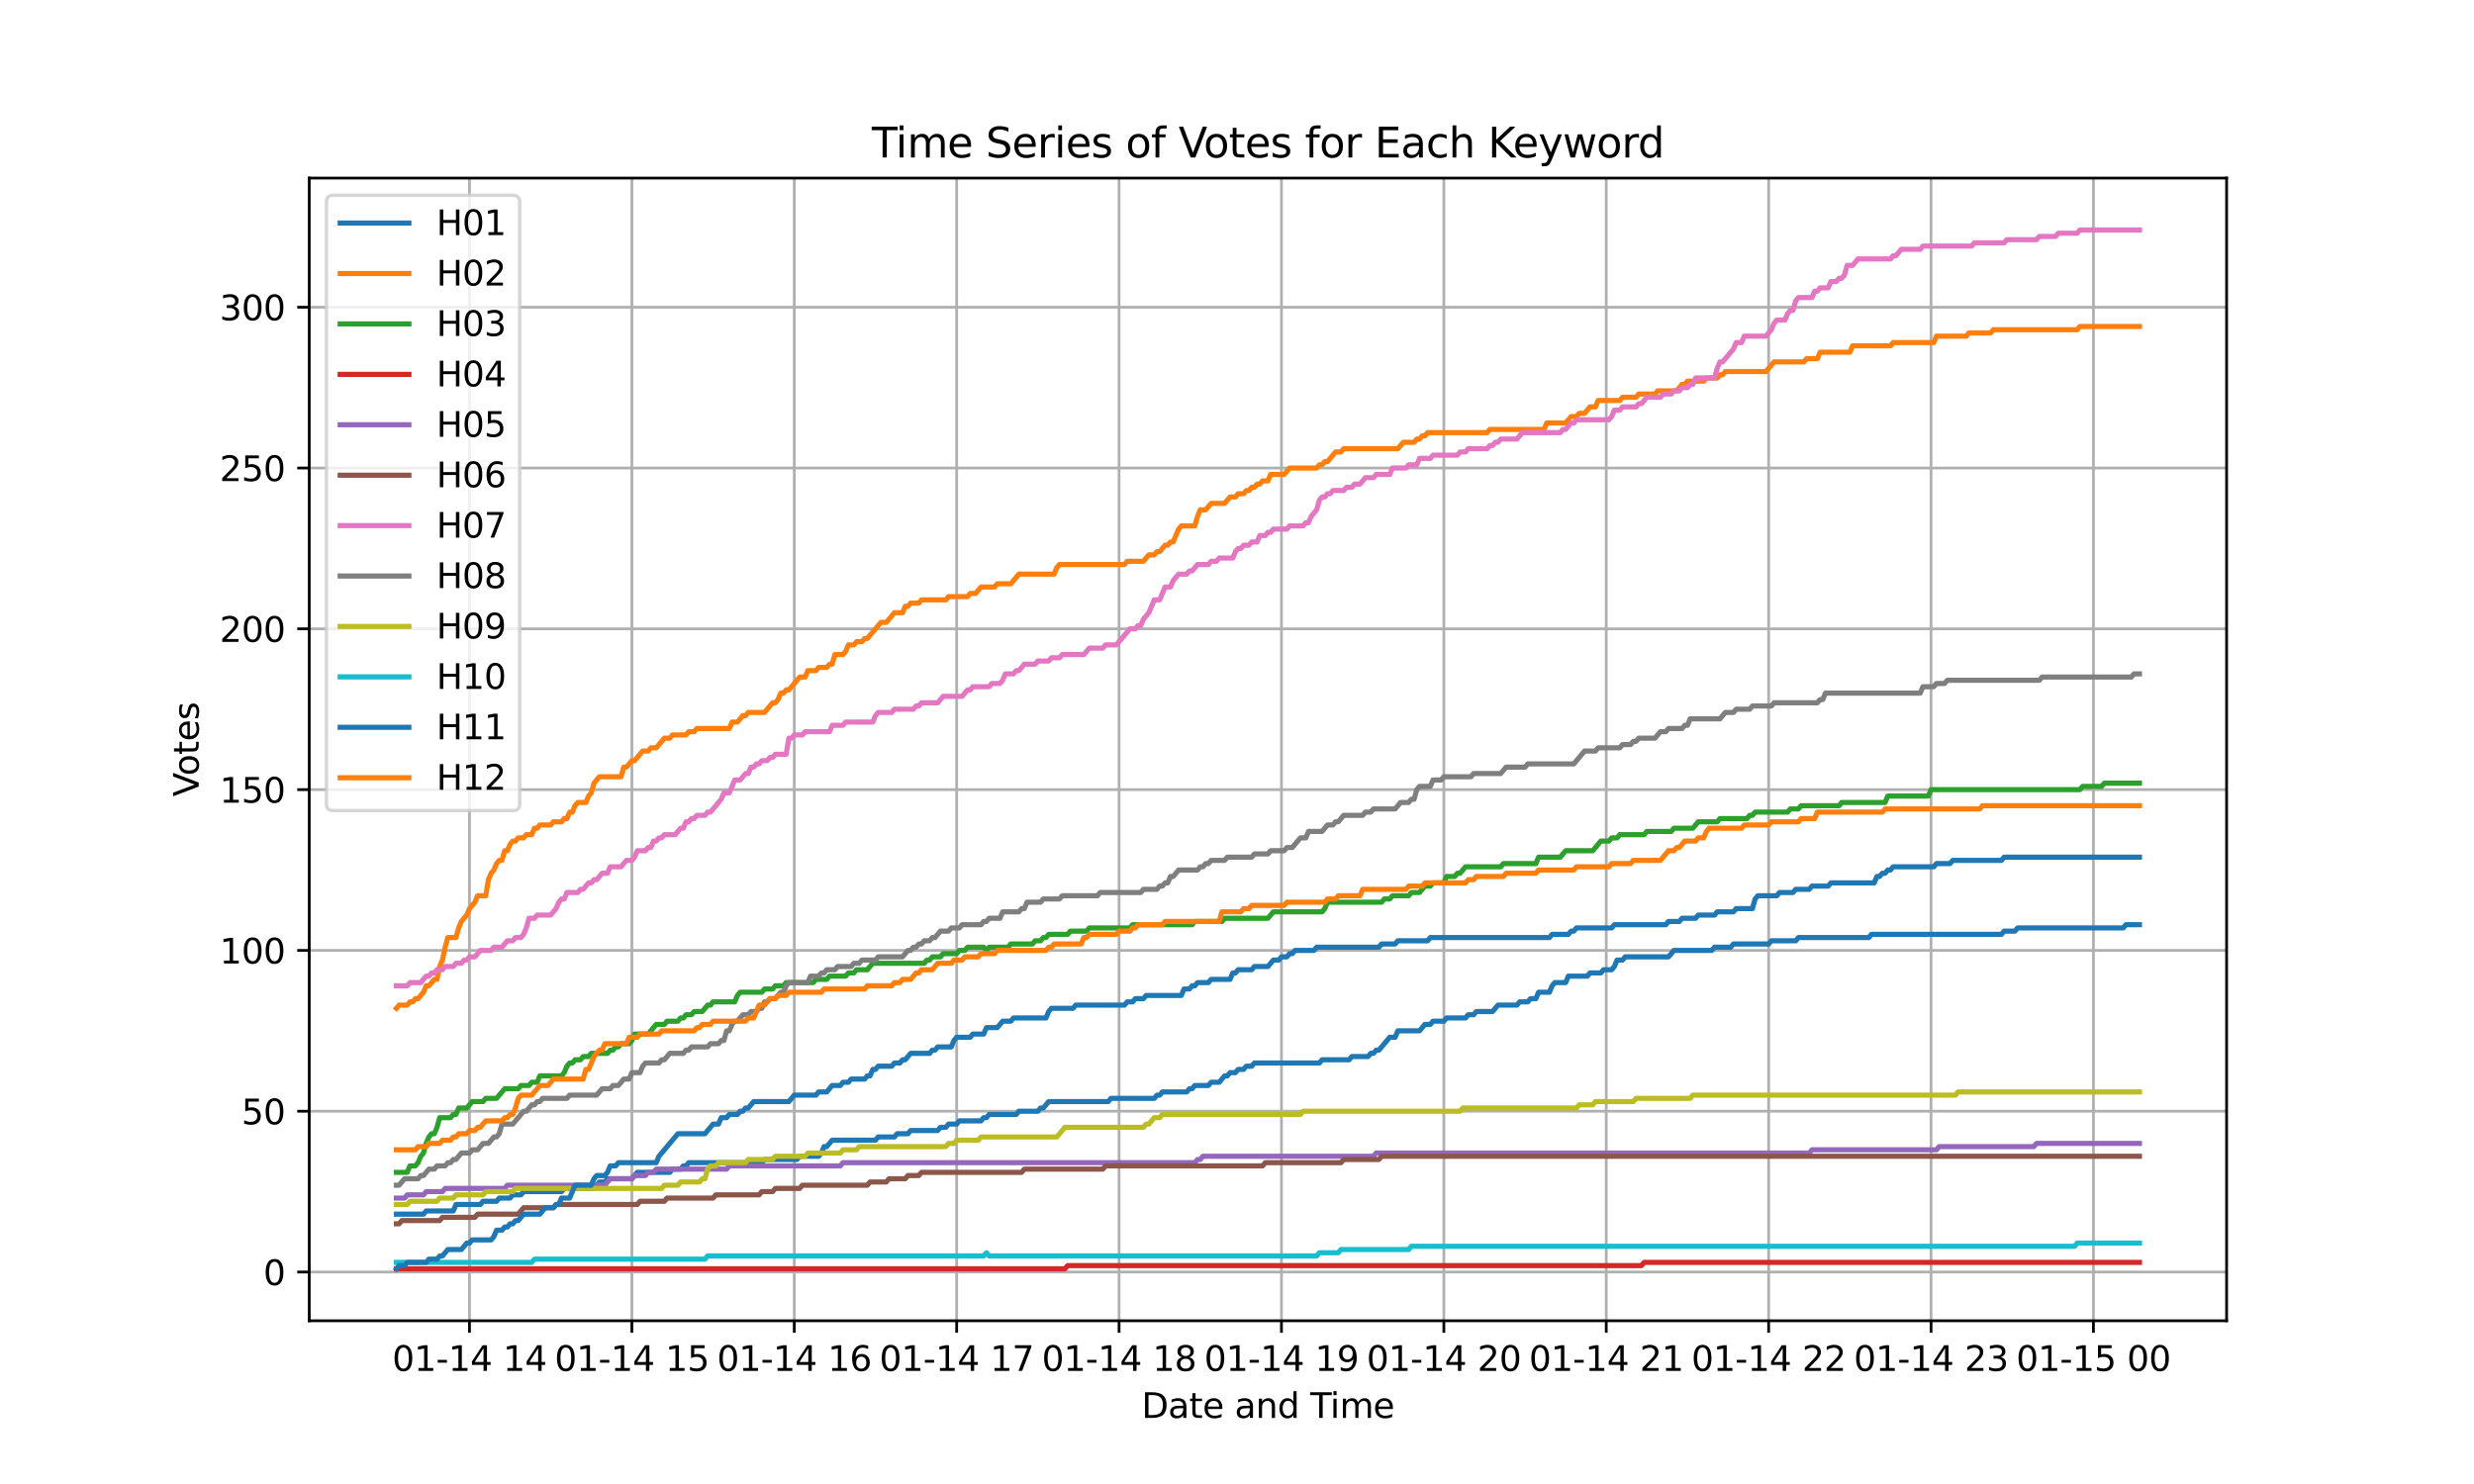 <?xml version="1.0" encoding="utf-8" standalone="no"?>
<!DOCTYPE svg PUBLIC "-//W3C//DTD SVG 1.1//EN"
  "http://www.w3.org/Graphics/SVG/1.1/DTD/svg11.dtd">
<svg xmlns:xlink="http://www.w3.org/1999/xlink" width="720pt" height="432pt" viewBox="0 0 720 432" xmlns="http://www.w3.org/2000/svg" version="1.1">
 <defs>
  <style type="text/css">*{stroke-linejoin: round; stroke-linecap: butt}</style>
 </defs>
 <g id="figure_1">
  <g id="patch_1">
   <path d="M 0 432 
L 720 432 
L 720 0 
L 0 0 
z
" style="fill: #ffffff"/>
  </g>
  <g id="axes_1">
   <g id="patch_2">
    <path d="M 90 384.48 
L 648 384.48 
L 648 51.84 
L 90 51.84 
z
" style="fill: #ffffff"/>
   </g>
   <g id="matplotlib.axis_1">
    <g id="xtick_1">
     <g id="line2d_1">
      <path d="M 136.631 384.48 
L 136.631 51.84 
" clip-path="url(#pa212dacb54)" style="fill: none; stroke: #b0b0b0; stroke-width: 0.8; stroke-linecap: square"/>
     </g>
     <g id="line2d_2">
      <defs>
       <path id="m5215637f63" d="M 0 0 
L 0 3.5 
" style="stroke: #000000; stroke-width: 0.8"/>
      </defs>
      <g>
       <use xlink:href="#m5215637f63" x="136.631" y="384.48" style="stroke: #000000; stroke-width: 0.8"/>
      </g>
     </g>
     <g id="text_1">
      <!-- 01-14 14 -->
      <g transform="translate(114.151 399.078) scale(0.1 -0.1)">
       <defs>
        <path id="DejaVuSans-30" d="M 2034 4250 
Q 1547 4250 1301 3770 
Q 1056 3291 1056 2328 
Q 1056 1369 1301 889 
Q 1547 409 2034 409 
Q 2525 409 2770 889 
Q 3016 1369 3016 2328 
Q 3016 3291 2770 3770 
Q 2525 4250 2034 4250 
z
M 2034 4750 
Q 2819 4750 3233 4129 
Q 3647 3509 3647 2328 
Q 3647 1150 3233 529 
Q 2819 -91 2034 -91 
Q 1250 -91 836 529 
Q 422 1150 422 2328 
Q 422 3509 836 4129 
Q 1250 4750 2034 4750 
z
" transform="scale(0.016)"/>
        <path id="DejaVuSans-31" d="M 794 531 
L 1825 531 
L 1825 4091 
L 703 3866 
L 703 4441 
L 1819 4666 
L 2450 4666 
L 2450 531 
L 3481 531 
L 3481 0 
L 794 0 
L 794 531 
z
" transform="scale(0.016)"/>
        <path id="DejaVuSans-2d" d="M 313 2009 
L 1997 2009 
L 1997 1497 
L 313 1497 
L 313 2009 
z
" transform="scale(0.016)"/>
        <path id="DejaVuSans-34" d="M 2419 4116 
L 825 1625 
L 2419 1625 
L 2419 4116 
z
M 2253 4666 
L 3047 4666 
L 3047 1625 
L 3713 1625 
L 3713 1100 
L 3047 1100 
L 3047 0 
L 2419 0 
L 2419 1100 
L 313 1100 
L 313 1709 
L 2253 4666 
z
" transform="scale(0.016)"/>
        <path id="DejaVuSans-20" transform="scale(0.016)"/>
       </defs>
       <use xlink:href="#DejaVuSans-30"/>
       <use xlink:href="#DejaVuSans-31" transform="translate(63.623 0)"/>
       <use xlink:href="#DejaVuSans-2d" transform="translate(127.246 0)"/>
       <use xlink:href="#DejaVuSans-31" transform="translate(163.33 0)"/>
       <use xlink:href="#DejaVuSans-34" transform="translate(226.953 0)"/>
       <use xlink:href="#DejaVuSans-20" transform="translate(290.576 0)"/>
       <use xlink:href="#DejaVuSans-31" transform="translate(322.363 0)"/>
       <use xlink:href="#DejaVuSans-34" transform="translate(385.986 0)"/>
      </g>
     </g>
    </g>
    <g id="xtick_2">
     <g id="line2d_3">
      <path d="M 183.893 384.48 
L 183.893 51.84 
" clip-path="url(#pa212dacb54)" style="fill: none; stroke: #b0b0b0; stroke-width: 0.8; stroke-linecap: square"/>
     </g>
     <g id="line2d_4">
      <g>
       <use xlink:href="#m5215637f63" x="183.893" y="384.48" style="stroke: #000000; stroke-width: 0.8"/>
      </g>
     </g>
     <g id="text_2">
      <!-- 01-14 15 -->
      <g transform="translate(161.412 399.078) scale(0.1 -0.1)">
       <defs>
        <path id="DejaVuSans-35" d="M 691 4666 
L 3169 4666 
L 3169 4134 
L 1269 4134 
L 1269 2991 
Q 1406 3038 1543 3061 
Q 1681 3084 1819 3084 
Q 2600 3084 3056 2656 
Q 3513 2228 3513 1497 
Q 3513 744 3044 326 
Q 2575 -91 1722 -91 
Q 1428 -91 1123 -41 
Q 819 9 494 109 
L 494 744 
Q 775 591 1075 516 
Q 1375 441 1709 441 
Q 2250 441 2565 725 
Q 2881 1009 2881 1497 
Q 2881 1984 2565 2268 
Q 2250 2553 1709 2553 
Q 1456 2553 1204 2497 
Q 953 2441 691 2322 
L 691 4666 
z
" transform="scale(0.016)"/>
       </defs>
       <use xlink:href="#DejaVuSans-30"/>
       <use xlink:href="#DejaVuSans-31" transform="translate(63.623 0)"/>
       <use xlink:href="#DejaVuSans-2d" transform="translate(127.246 0)"/>
       <use xlink:href="#DejaVuSans-31" transform="translate(163.33 0)"/>
       <use xlink:href="#DejaVuSans-34" transform="translate(226.953 0)"/>
       <use xlink:href="#DejaVuSans-20" transform="translate(290.576 0)"/>
       <use xlink:href="#DejaVuSans-31" transform="translate(322.363 0)"/>
       <use xlink:href="#DejaVuSans-35" transform="translate(385.986 0)"/>
      </g>
     </g>
    </g>
    <g id="xtick_3">
     <g id="line2d_5">
      <path d="M 231.154 384.48 
L 231.154 51.84 
" clip-path="url(#pa212dacb54)" style="fill: none; stroke: #b0b0b0; stroke-width: 0.8; stroke-linecap: square"/>
     </g>
     <g id="line2d_6">
      <g>
       <use xlink:href="#m5215637f63" x="231.154" y="384.48" style="stroke: #000000; stroke-width: 0.8"/>
      </g>
     </g>
     <g id="text_3">
      <!-- 01-14 16 -->
      <g transform="translate(208.674 399.078) scale(0.1 -0.1)">
       <defs>
        <path id="DejaVuSans-36" d="M 2113 2584 
Q 1688 2584 1439 2293 
Q 1191 2003 1191 1497 
Q 1191 994 1439 701 
Q 1688 409 2113 409 
Q 2538 409 2786 701 
Q 3034 994 3034 1497 
Q 3034 2003 2786 2293 
Q 2538 2584 2113 2584 
z
M 3366 4563 
L 3366 3988 
Q 3128 4100 2886 4159 
Q 2644 4219 2406 4219 
Q 1781 4219 1451 3797 
Q 1122 3375 1075 2522 
Q 1259 2794 1537 2939 
Q 1816 3084 2150 3084 
Q 2853 3084 3261 2657 
Q 3669 2231 3669 1497 
Q 3669 778 3244 343 
Q 2819 -91 2113 -91 
Q 1303 -91 875 529 
Q 447 1150 447 2328 
Q 447 3434 972 4092 
Q 1497 4750 2381 4750 
Q 2619 4750 2861 4703 
Q 3103 4656 3366 4563 
z
" transform="scale(0.016)"/>
       </defs>
       <use xlink:href="#DejaVuSans-30"/>
       <use xlink:href="#DejaVuSans-31" transform="translate(63.623 0)"/>
       <use xlink:href="#DejaVuSans-2d" transform="translate(127.246 0)"/>
       <use xlink:href="#DejaVuSans-31" transform="translate(163.33 0)"/>
       <use xlink:href="#DejaVuSans-34" transform="translate(226.953 0)"/>
       <use xlink:href="#DejaVuSans-20" transform="translate(290.576 0)"/>
       <use xlink:href="#DejaVuSans-31" transform="translate(322.363 0)"/>
       <use xlink:href="#DejaVuSans-36" transform="translate(385.986 0)"/>
      </g>
     </g>
    </g>
    <g id="xtick_4">
     <g id="line2d_7">
      <path d="M 278.416 384.48 
L 278.416 51.84 
" clip-path="url(#pa212dacb54)" style="fill: none; stroke: #b0b0b0; stroke-width: 0.8; stroke-linecap: square"/>
     </g>
     <g id="line2d_8">
      <g>
       <use xlink:href="#m5215637f63" x="278.416" y="384.48" style="stroke: #000000; stroke-width: 0.8"/>
      </g>
     </g>
     <g id="text_4">
      <!-- 01-14 17 -->
      <g transform="translate(255.935 399.078) scale(0.1 -0.1)">
       <defs>
        <path id="DejaVuSans-37" d="M 525 4666 
L 3525 4666 
L 3525 4397 
L 1831 0 
L 1172 0 
L 2766 4134 
L 525 4134 
L 525 4666 
z
" transform="scale(0.016)"/>
       </defs>
       <use xlink:href="#DejaVuSans-30"/>
       <use xlink:href="#DejaVuSans-31" transform="translate(63.623 0)"/>
       <use xlink:href="#DejaVuSans-2d" transform="translate(127.246 0)"/>
       <use xlink:href="#DejaVuSans-31" transform="translate(163.33 0)"/>
       <use xlink:href="#DejaVuSans-34" transform="translate(226.953 0)"/>
       <use xlink:href="#DejaVuSans-20" transform="translate(290.576 0)"/>
       <use xlink:href="#DejaVuSans-31" transform="translate(322.363 0)"/>
       <use xlink:href="#DejaVuSans-37" transform="translate(385.986 0)"/>
      </g>
     </g>
    </g>
    <g id="xtick_5">
     <g id="line2d_9">
      <path d="M 325.677 384.48 
L 325.677 51.84 
" clip-path="url(#pa212dacb54)" style="fill: none; stroke: #b0b0b0; stroke-width: 0.8; stroke-linecap: square"/>
     </g>
     <g id="line2d_10">
      <g>
       <use xlink:href="#m5215637f63" x="325.677" y="384.48" style="stroke: #000000; stroke-width: 0.8"/>
      </g>
     </g>
     <g id="text_5">
      <!-- 01-14 18 -->
      <g transform="translate(303.197 399.078) scale(0.1 -0.1)">
       <defs>
        <path id="DejaVuSans-38" d="M 2034 2216 
Q 1584 2216 1326 1975 
Q 1069 1734 1069 1313 
Q 1069 891 1326 650 
Q 1584 409 2034 409 
Q 2484 409 2743 651 
Q 3003 894 3003 1313 
Q 3003 1734 2745 1975 
Q 2488 2216 2034 2216 
z
M 1403 2484 
Q 997 2584 770 2862 
Q 544 3141 544 3541 
Q 544 4100 942 4425 
Q 1341 4750 2034 4750 
Q 2731 4750 3128 4425 
Q 3525 4100 3525 3541 
Q 3525 3141 3298 2862 
Q 3072 2584 2669 2484 
Q 3125 2378 3379 2068 
Q 3634 1759 3634 1313 
Q 3634 634 3220 271 
Q 2806 -91 2034 -91 
Q 1263 -91 848 271 
Q 434 634 434 1313 
Q 434 1759 690 2068 
Q 947 2378 1403 2484 
z
M 1172 3481 
Q 1172 3119 1398 2916 
Q 1625 2713 2034 2713 
Q 2441 2713 2670 2916 
Q 2900 3119 2900 3481 
Q 2900 3844 2670 4047 
Q 2441 4250 2034 4250 
Q 1625 4250 1398 4047 
Q 1172 3844 1172 3481 
z
" transform="scale(0.016)"/>
       </defs>
       <use xlink:href="#DejaVuSans-30"/>
       <use xlink:href="#DejaVuSans-31" transform="translate(63.623 0)"/>
       <use xlink:href="#DejaVuSans-2d" transform="translate(127.246 0)"/>
       <use xlink:href="#DejaVuSans-31" transform="translate(163.33 0)"/>
       <use xlink:href="#DejaVuSans-34" transform="translate(226.953 0)"/>
       <use xlink:href="#DejaVuSans-20" transform="translate(290.576 0)"/>
       <use xlink:href="#DejaVuSans-31" transform="translate(322.363 0)"/>
       <use xlink:href="#DejaVuSans-38" transform="translate(385.986 0)"/>
      </g>
     </g>
    </g>
    <g id="xtick_6">
     <g id="line2d_11">
      <path d="M 372.938 384.48 
L 372.938 51.84 
" clip-path="url(#pa212dacb54)" style="fill: none; stroke: #b0b0b0; stroke-width: 0.8; stroke-linecap: square"/>
     </g>
     <g id="line2d_12">
      <g>
       <use xlink:href="#m5215637f63" x="372.938" y="384.48" style="stroke: #000000; stroke-width: 0.8"/>
      </g>
     </g>
     <g id="text_6">
      <!-- 01-14 19 -->
      <g transform="translate(350.458 399.078) scale(0.1 -0.1)">
       <defs>
        <path id="DejaVuSans-39" d="M 703 97 
L 703 672 
Q 941 559 1184 500 
Q 1428 441 1663 441 
Q 2288 441 2617 861 
Q 2947 1281 2994 2138 
Q 2813 1869 2534 1725 
Q 2256 1581 1919 1581 
Q 1219 1581 811 2004 
Q 403 2428 403 3163 
Q 403 3881 828 4315 
Q 1253 4750 1959 4750 
Q 2769 4750 3195 4129 
Q 3622 3509 3622 2328 
Q 3622 1225 3098 567 
Q 2575 -91 1691 -91 
Q 1453 -91 1209 -44 
Q 966 3 703 97 
z
M 1959 2075 
Q 2384 2075 2632 2365 
Q 2881 2656 2881 3163 
Q 2881 3666 2632 3958 
Q 2384 4250 1959 4250 
Q 1534 4250 1286 3958 
Q 1038 3666 1038 3163 
Q 1038 2656 1286 2365 
Q 1534 2075 1959 2075 
z
" transform="scale(0.016)"/>
       </defs>
       <use xlink:href="#DejaVuSans-30"/>
       <use xlink:href="#DejaVuSans-31" transform="translate(63.623 0)"/>
       <use xlink:href="#DejaVuSans-2d" transform="translate(127.246 0)"/>
       <use xlink:href="#DejaVuSans-31" transform="translate(163.33 0)"/>
       <use xlink:href="#DejaVuSans-34" transform="translate(226.953 0)"/>
       <use xlink:href="#DejaVuSans-20" transform="translate(290.576 0)"/>
       <use xlink:href="#DejaVuSans-31" transform="translate(322.363 0)"/>
       <use xlink:href="#DejaVuSans-39" transform="translate(385.986 0)"/>
      </g>
     </g>
    </g>
    <g id="xtick_7">
     <g id="line2d_13">
      <path d="M 420.2 384.48 
L 420.2 51.84 
" clip-path="url(#pa212dacb54)" style="fill: none; stroke: #b0b0b0; stroke-width: 0.8; stroke-linecap: square"/>
     </g>
     <g id="line2d_14">
      <g>
       <use xlink:href="#m5215637f63" x="420.2" y="384.48" style="stroke: #000000; stroke-width: 0.8"/>
      </g>
     </g>
     <g id="text_7">
      <!-- 01-14 20 -->
      <g transform="translate(397.719 399.078) scale(0.1 -0.1)">
       <defs>
        <path id="DejaVuSans-32" d="M 1228 531 
L 3431 531 
L 3431 0 
L 469 0 
L 469 531 
Q 828 903 1448 1529 
Q 2069 2156 2228 2338 
Q 2531 2678 2651 2914 
Q 2772 3150 2772 3378 
Q 2772 3750 2511 3984 
Q 2250 4219 1831 4219 
Q 1534 4219 1204 4116 
Q 875 4013 500 3803 
L 500 4441 
Q 881 4594 1212 4672 
Q 1544 4750 1819 4750 
Q 2544 4750 2975 4387 
Q 3406 4025 3406 3419 
Q 3406 3131 3298 2873 
Q 3191 2616 2906 2266 
Q 2828 2175 2409 1742 
Q 1991 1309 1228 531 
z
" transform="scale(0.016)"/>
       </defs>
       <use xlink:href="#DejaVuSans-30"/>
       <use xlink:href="#DejaVuSans-31" transform="translate(63.623 0)"/>
       <use xlink:href="#DejaVuSans-2d" transform="translate(127.246 0)"/>
       <use xlink:href="#DejaVuSans-31" transform="translate(163.33 0)"/>
       <use xlink:href="#DejaVuSans-34" transform="translate(226.953 0)"/>
       <use xlink:href="#DejaVuSans-20" transform="translate(290.576 0)"/>
       <use xlink:href="#DejaVuSans-32" transform="translate(322.363 0)"/>
       <use xlink:href="#DejaVuSans-30" transform="translate(385.986 0)"/>
      </g>
     </g>
    </g>
    <g id="xtick_8">
     <g id="line2d_15">
      <path d="M 467.461 384.48 
L 467.461 51.84 
" clip-path="url(#pa212dacb54)" style="fill: none; stroke: #b0b0b0; stroke-width: 0.8; stroke-linecap: square"/>
     </g>
     <g id="line2d_16">
      <g>
       <use xlink:href="#m5215637f63" x="467.461" y="384.48" style="stroke: #000000; stroke-width: 0.8"/>
      </g>
     </g>
     <g id="text_8">
      <!-- 01-14 21 -->
      <g transform="translate(444.981 399.078) scale(0.1 -0.1)">
       <use xlink:href="#DejaVuSans-30"/>
       <use xlink:href="#DejaVuSans-31" transform="translate(63.623 0)"/>
       <use xlink:href="#DejaVuSans-2d" transform="translate(127.246 0)"/>
       <use xlink:href="#DejaVuSans-31" transform="translate(163.33 0)"/>
       <use xlink:href="#DejaVuSans-34" transform="translate(226.953 0)"/>
       <use xlink:href="#DejaVuSans-20" transform="translate(290.576 0)"/>
       <use xlink:href="#DejaVuSans-32" transform="translate(322.363 0)"/>
       <use xlink:href="#DejaVuSans-31" transform="translate(385.986 0)"/>
      </g>
     </g>
    </g>
    <g id="xtick_9">
     <g id="line2d_17">
      <path d="M 514.723 384.48 
L 514.723 51.84 
" clip-path="url(#pa212dacb54)" style="fill: none; stroke: #b0b0b0; stroke-width: 0.8; stroke-linecap: square"/>
     </g>
     <g id="line2d_18">
      <g>
       <use xlink:href="#m5215637f63" x="514.723" y="384.48" style="stroke: #000000; stroke-width: 0.8"/>
      </g>
     </g>
     <g id="text_9">
      <!-- 01-14 22 -->
      <g transform="translate(492.242 399.078) scale(0.1 -0.1)">
       <use xlink:href="#DejaVuSans-30"/>
       <use xlink:href="#DejaVuSans-31" transform="translate(63.623 0)"/>
       <use xlink:href="#DejaVuSans-2d" transform="translate(127.246 0)"/>
       <use xlink:href="#DejaVuSans-31" transform="translate(163.33 0)"/>
       <use xlink:href="#DejaVuSans-34" transform="translate(226.953 0)"/>
       <use xlink:href="#DejaVuSans-20" transform="translate(290.576 0)"/>
       <use xlink:href="#DejaVuSans-32" transform="translate(322.363 0)"/>
       <use xlink:href="#DejaVuSans-32" transform="translate(385.986 0)"/>
      </g>
     </g>
    </g>
    <g id="xtick_10">
     <g id="line2d_19">
      <path d="M 561.984 384.48 
L 561.984 51.84 
" clip-path="url(#pa212dacb54)" style="fill: none; stroke: #b0b0b0; stroke-width: 0.8; stroke-linecap: square"/>
     </g>
     <g id="line2d_20">
      <g>
       <use xlink:href="#m5215637f63" x="561.984" y="384.48" style="stroke: #000000; stroke-width: 0.8"/>
      </g>
     </g>
     <g id="text_10">
      <!-- 01-14 23 -->
      <g transform="translate(539.504 399.078) scale(0.1 -0.1)">
       <defs>
        <path id="DejaVuSans-33" d="M 2597 2516 
Q 3050 2419 3304 2112 
Q 3559 1806 3559 1356 
Q 3559 666 3084 287 
Q 2609 -91 1734 -91 
Q 1441 -91 1130 -33 
Q 819 25 488 141 
L 488 750 
Q 750 597 1062 519 
Q 1375 441 1716 441 
Q 2309 441 2620 675 
Q 2931 909 2931 1356 
Q 2931 1769 2642 2001 
Q 2353 2234 1838 2234 
L 1294 2234 
L 1294 2753 
L 1863 2753 
Q 2328 2753 2575 2939 
Q 2822 3125 2822 3475 
Q 2822 3834 2567 4026 
Q 2313 4219 1838 4219 
Q 1578 4219 1281 4162 
Q 984 4106 628 3988 
L 628 4550 
Q 988 4650 1302 4700 
Q 1616 4750 1894 4750 
Q 2613 4750 3031 4423 
Q 3450 4097 3450 3541 
Q 3450 3153 3228 2886 
Q 3006 2619 2597 2516 
z
" transform="scale(0.016)"/>
       </defs>
       <use xlink:href="#DejaVuSans-30"/>
       <use xlink:href="#DejaVuSans-31" transform="translate(63.623 0)"/>
       <use xlink:href="#DejaVuSans-2d" transform="translate(127.246 0)"/>
       <use xlink:href="#DejaVuSans-31" transform="translate(163.33 0)"/>
       <use xlink:href="#DejaVuSans-34" transform="translate(226.953 0)"/>
       <use xlink:href="#DejaVuSans-20" transform="translate(290.576 0)"/>
       <use xlink:href="#DejaVuSans-32" transform="translate(322.363 0)"/>
       <use xlink:href="#DejaVuSans-33" transform="translate(385.986 0)"/>
      </g>
     </g>
    </g>
    <g id="xtick_11">
     <g id="line2d_21">
      <path d="M 609.246 384.48 
L 609.246 51.84 
" clip-path="url(#pa212dacb54)" style="fill: none; stroke: #b0b0b0; stroke-width: 0.8; stroke-linecap: square"/>
     </g>
     <g id="line2d_22">
      <g>
       <use xlink:href="#m5215637f63" x="609.246" y="384.48" style="stroke: #000000; stroke-width: 0.8"/>
      </g>
     </g>
     <g id="text_11">
      <!-- 01-15 00 -->
      <g transform="translate(586.765 399.078) scale(0.1 -0.1)">
       <use xlink:href="#DejaVuSans-30"/>
       <use xlink:href="#DejaVuSans-31" transform="translate(63.623 0)"/>
       <use xlink:href="#DejaVuSans-2d" transform="translate(127.246 0)"/>
       <use xlink:href="#DejaVuSans-31" transform="translate(163.33 0)"/>
       <use xlink:href="#DejaVuSans-35" transform="translate(226.953 0)"/>
       <use xlink:href="#DejaVuSans-20" transform="translate(290.576 0)"/>
       <use xlink:href="#DejaVuSans-30" transform="translate(322.363 0)"/>
       <use xlink:href="#DejaVuSans-30" transform="translate(385.986 0)"/>
      </g>
     </g>
    </g>
    <g id="text_12">
     <!-- Date and Time -->
     <g transform="translate(332.23 412.757) scale(0.1 -0.1)">
      <defs>
       <path id="DejaVuSans-44" d="M 1259 4147 
L 1259 519 
L 2022 519 
Q 2988 519 3436 956 
Q 3884 1394 3884 2338 
Q 3884 3275 3436 3711 
Q 2988 4147 2022 4147 
L 1259 4147 
z
M 628 4666 
L 1925 4666 
Q 3281 4666 3915 4102 
Q 4550 3538 4550 2338 
Q 4550 1131 3912 565 
Q 3275 0 1925 0 
L 628 0 
L 628 4666 
z
" transform="scale(0.016)"/>
       <path id="DejaVuSans-61" d="M 2194 1759 
Q 1497 1759 1228 1600 
Q 959 1441 959 1056 
Q 959 750 1161 570 
Q 1363 391 1709 391 
Q 2188 391 2477 730 
Q 2766 1069 2766 1631 
L 2766 1759 
L 2194 1759 
z
M 3341 1997 
L 3341 0 
L 2766 0 
L 2766 531 
Q 2569 213 2275 61 
Q 1981 -91 1556 -91 
Q 1019 -91 701 211 
Q 384 513 384 1019 
Q 384 1609 779 1909 
Q 1175 2209 1959 2209 
L 2766 2209 
L 2766 2266 
Q 2766 2663 2505 2880 
Q 2244 3097 1772 3097 
Q 1472 3097 1187 3025 
Q 903 2953 641 2809 
L 641 3341 
Q 956 3463 1253 3523 
Q 1550 3584 1831 3584 
Q 2591 3584 2966 3190 
Q 3341 2797 3341 1997 
z
" transform="scale(0.016)"/>
       <path id="DejaVuSans-74" d="M 1172 4494 
L 1172 3500 
L 2356 3500 
L 2356 3053 
L 1172 3053 
L 1172 1153 
Q 1172 725 1289 603 
Q 1406 481 1766 481 
L 2356 481 
L 2356 0 
L 1766 0 
Q 1100 0 847 248 
Q 594 497 594 1153 
L 594 3053 
L 172 3053 
L 172 3500 
L 594 3500 
L 594 4494 
L 1172 4494 
z
" transform="scale(0.016)"/>
       <path id="DejaVuSans-65" d="M 3597 1894 
L 3597 1613 
L 953 1613 
Q 991 1019 1311 708 
Q 1631 397 2203 397 
Q 2534 397 2845 478 
Q 3156 559 3463 722 
L 3463 178 
Q 3153 47 2828 -22 
Q 2503 -91 2169 -91 
Q 1331 -91 842 396 
Q 353 884 353 1716 
Q 353 2575 817 3079 
Q 1281 3584 2069 3584 
Q 2775 3584 3186 3129 
Q 3597 2675 3597 1894 
z
M 3022 2063 
Q 3016 2534 2758 2815 
Q 2500 3097 2075 3097 
Q 1594 3097 1305 2825 
Q 1016 2553 972 2059 
L 3022 2063 
z
" transform="scale(0.016)"/>
       <path id="DejaVuSans-6e" d="M 3513 2113 
L 3513 0 
L 2938 0 
L 2938 2094 
Q 2938 2591 2744 2837 
Q 2550 3084 2163 3084 
Q 1697 3084 1428 2787 
Q 1159 2491 1159 1978 
L 1159 0 
L 581 0 
L 581 3500 
L 1159 3500 
L 1159 2956 
Q 1366 3272 1645 3428 
Q 1925 3584 2291 3584 
Q 2894 3584 3203 3211 
Q 3513 2838 3513 2113 
z
" transform="scale(0.016)"/>
       <path id="DejaVuSans-64" d="M 2906 2969 
L 2906 4863 
L 3481 4863 
L 3481 0 
L 2906 0 
L 2906 525 
Q 2725 213 2448 61 
Q 2172 -91 1784 -91 
Q 1150 -91 751 415 
Q 353 922 353 1747 
Q 353 2572 751 3078 
Q 1150 3584 1784 3584 
Q 2172 3584 2448 3432 
Q 2725 3281 2906 2969 
z
M 947 1747 
Q 947 1113 1208 752 
Q 1469 391 1925 391 
Q 2381 391 2643 752 
Q 2906 1113 2906 1747 
Q 2906 2381 2643 2742 
Q 2381 3103 1925 3103 
Q 1469 3103 1208 2742 
Q 947 2381 947 1747 
z
" transform="scale(0.016)"/>
       <path id="DejaVuSans-54" d="M -19 4666 
L 3928 4666 
L 3928 4134 
L 2272 4134 
L 2272 0 
L 1638 0 
L 1638 4134 
L -19 4134 
L -19 4666 
z
" transform="scale(0.016)"/>
       <path id="DejaVuSans-69" d="M 603 3500 
L 1178 3500 
L 1178 0 
L 603 0 
L 603 3500 
z
M 603 4863 
L 1178 4863 
L 1178 4134 
L 603 4134 
L 603 4863 
z
" transform="scale(0.016)"/>
       <path id="DejaVuSans-6d" d="M 3328 2828 
Q 3544 3216 3844 3400 
Q 4144 3584 4550 3584 
Q 5097 3584 5394 3201 
Q 5691 2819 5691 2113 
L 5691 0 
L 5113 0 
L 5113 2094 
Q 5113 2597 4934 2840 
Q 4756 3084 4391 3084 
Q 3944 3084 3684 2787 
Q 3425 2491 3425 1978 
L 3425 0 
L 2847 0 
L 2847 2094 
Q 2847 2600 2669 2842 
Q 2491 3084 2119 3084 
Q 1678 3084 1418 2786 
Q 1159 2488 1159 1978 
L 1159 0 
L 581 0 
L 581 3500 
L 1159 3500 
L 1159 2956 
Q 1356 3278 1631 3431 
Q 1906 3584 2284 3584 
Q 2666 3584 2933 3390 
Q 3200 3197 3328 2828 
z
" transform="scale(0.016)"/>
      </defs>
      <use xlink:href="#DejaVuSans-44"/>
      <use xlink:href="#DejaVuSans-61" transform="translate(77.002 0)"/>
      <use xlink:href="#DejaVuSans-74" transform="translate(138.281 0)"/>
      <use xlink:href="#DejaVuSans-65" transform="translate(177.49 0)"/>
      <use xlink:href="#DejaVuSans-20" transform="translate(239.014 0)"/>
      <use xlink:href="#DejaVuSans-61" transform="translate(270.801 0)"/>
      <use xlink:href="#DejaVuSans-6e" transform="translate(332.08 0)"/>
      <use xlink:href="#DejaVuSans-64" transform="translate(395.459 0)"/>
      <use xlink:href="#DejaVuSans-20" transform="translate(458.936 0)"/>
      <use xlink:href="#DejaVuSans-54" transform="translate(490.723 0)"/>
      <use xlink:href="#DejaVuSans-69" transform="translate(548.682 0)"/>
      <use xlink:href="#DejaVuSans-6d" transform="translate(576.465 0)"/>
      <use xlink:href="#DejaVuSans-65" transform="translate(673.877 0)"/>
     </g>
    </g>
   </g>
   <g id="matplotlib.axis_2">
    <g id="ytick_1">
     <g id="line2d_23">
      <path d="M 90 370.296 
L 648 370.296 
" clip-path="url(#pa212dacb54)" style="fill: none; stroke: #b0b0b0; stroke-width: 0.8; stroke-linecap: square"/>
     </g>
     <g id="line2d_24">
      <defs>
       <path id="m8dcbe8af5b" d="M 0 0 
L -3.5 0 
" style="stroke: #000000; stroke-width: 0.8"/>
      </defs>
      <g>
       <use xlink:href="#m8dcbe8af5b" x="90" y="370.296" style="stroke: #000000; stroke-width: 0.8"/>
      </g>
     </g>
     <g id="text_13">
      <!-- 0 -->
      <g transform="translate(76.638 374.095) scale(0.1 -0.1)">
       <use xlink:href="#DejaVuSans-30"/>
      </g>
     </g>
    </g>
    <g id="ytick_2">
     <g id="line2d_25">
      <path d="M 90 323.485 
L 648 323.485 
" clip-path="url(#pa212dacb54)" style="fill: none; stroke: #b0b0b0; stroke-width: 0.8; stroke-linecap: square"/>
     </g>
     <g id="line2d_26">
      <g>
       <use xlink:href="#m8dcbe8af5b" x="90" y="323.485" style="stroke: #000000; stroke-width: 0.8"/>
      </g>
     </g>
     <g id="text_14">
      <!-- 50 -->
      <g transform="translate(70.275 327.284) scale(0.1 -0.1)">
       <use xlink:href="#DejaVuSans-35"/>
       <use xlink:href="#DejaVuSans-30" transform="translate(63.623 0)"/>
      </g>
     </g>
    </g>
    <g id="ytick_3">
     <g id="line2d_27">
      <path d="M 90 276.674 
L 648 276.674 
" clip-path="url(#pa212dacb54)" style="fill: none; stroke: #b0b0b0; stroke-width: 0.8; stroke-linecap: square"/>
     </g>
     <g id="line2d_28">
      <g>
       <use xlink:href="#m8dcbe8af5b" x="90" y="276.674" style="stroke: #000000; stroke-width: 0.8"/>
      </g>
     </g>
     <g id="text_15">
      <!-- 100 -->
      <g transform="translate(63.913 280.473) scale(0.1 -0.1)">
       <use xlink:href="#DejaVuSans-31"/>
       <use xlink:href="#DejaVuSans-30" transform="translate(63.623 0)"/>
       <use xlink:href="#DejaVuSans-30" transform="translate(127.246 0)"/>
      </g>
     </g>
    </g>
    <g id="ytick_4">
     <g id="line2d_29">
      <path d="M 90 229.863 
L 648 229.863 
" clip-path="url(#pa212dacb54)" style="fill: none; stroke: #b0b0b0; stroke-width: 0.8; stroke-linecap: square"/>
     </g>
     <g id="line2d_30">
      <g>
       <use xlink:href="#m8dcbe8af5b" x="90" y="229.863" style="stroke: #000000; stroke-width: 0.8"/>
      </g>
     </g>
     <g id="text_16">
      <!-- 150 -->
      <g transform="translate(63.913 233.662) scale(0.1 -0.1)">
       <use xlink:href="#DejaVuSans-31"/>
       <use xlink:href="#DejaVuSans-35" transform="translate(63.623 0)"/>
       <use xlink:href="#DejaVuSans-30" transform="translate(127.246 0)"/>
      </g>
     </g>
    </g>
    <g id="ytick_5">
     <g id="line2d_31">
      <path d="M 90 183.052 
L 648 183.052 
" clip-path="url(#pa212dacb54)" style="fill: none; stroke: #b0b0b0; stroke-width: 0.8; stroke-linecap: square"/>
     </g>
     <g id="line2d_32">
      <g>
       <use xlink:href="#m8dcbe8af5b" x="90" y="183.052" style="stroke: #000000; stroke-width: 0.8"/>
      </g>
     </g>
     <g id="text_17">
      <!-- 200 -->
      <g transform="translate(63.913 186.851) scale(0.1 -0.1)">
       <use xlink:href="#DejaVuSans-32"/>
       <use xlink:href="#DejaVuSans-30" transform="translate(63.623 0)"/>
       <use xlink:href="#DejaVuSans-30" transform="translate(127.246 0)"/>
      </g>
     </g>
    </g>
    <g id="ytick_6">
     <g id="line2d_33">
      <path d="M 90 136.24 
L 648 136.24 
" clip-path="url(#pa212dacb54)" style="fill: none; stroke: #b0b0b0; stroke-width: 0.8; stroke-linecap: square"/>
     </g>
     <g id="line2d_34">
      <g>
       <use xlink:href="#m8dcbe8af5b" x="90" y="136.24" style="stroke: #000000; stroke-width: 0.8"/>
      </g>
     </g>
     <g id="text_18">
      <!-- 250 -->
      <g transform="translate(63.913 140.04) scale(0.1 -0.1)">
       <use xlink:href="#DejaVuSans-32"/>
       <use xlink:href="#DejaVuSans-35" transform="translate(63.623 0)"/>
       <use xlink:href="#DejaVuSans-30" transform="translate(127.246 0)"/>
      </g>
     </g>
    </g>
    <g id="ytick_7">
     <g id="line2d_35">
      <path d="M 90 89.429 
L 648 89.429 
" clip-path="url(#pa212dacb54)" style="fill: none; stroke: #b0b0b0; stroke-width: 0.8; stroke-linecap: square"/>
     </g>
     <g id="line2d_36">
      <g>
       <use xlink:href="#m8dcbe8af5b" x="90" y="89.429" style="stroke: #000000; stroke-width: 0.8"/>
      </g>
     </g>
     <g id="text_19">
      <!-- 300 -->
      <g transform="translate(63.913 93.229) scale(0.1 -0.1)">
       <use xlink:href="#DejaVuSans-33"/>
       <use xlink:href="#DejaVuSans-30" transform="translate(63.623 0)"/>
       <use xlink:href="#DejaVuSans-30" transform="translate(127.246 0)"/>
      </g>
     </g>
    </g>
    <g id="text_20">
     <!-- Votes -->
     <g transform="translate(57.833 231.894) rotate(-90) scale(0.1 -0.1)">
      <defs>
       <path id="DejaVuSans-56" d="M 1831 0 
L 50 4666 
L 709 4666 
L 2188 738 
L 3669 4666 
L 4325 4666 
L 2547 0 
L 1831 0 
z
" transform="scale(0.016)"/>
       <path id="DejaVuSans-6f" d="M 1959 3097 
Q 1497 3097 1228 2736 
Q 959 2375 959 1747 
Q 959 1119 1226 758 
Q 1494 397 1959 397 
Q 2419 397 2687 759 
Q 2956 1122 2956 1747 
Q 2956 2369 2687 2733 
Q 2419 3097 1959 3097 
z
M 1959 3584 
Q 2709 3584 3137 3096 
Q 3566 2609 3566 1747 
Q 3566 888 3137 398 
Q 2709 -91 1959 -91 
Q 1206 -91 779 398 
Q 353 888 353 1747 
Q 353 2609 779 3096 
Q 1206 3584 1959 3584 
z
" transform="scale(0.016)"/>
       <path id="DejaVuSans-73" d="M 2834 3397 
L 2834 2853 
Q 2591 2978 2328 3040 
Q 2066 3103 1784 3103 
Q 1356 3103 1142 2972 
Q 928 2841 928 2578 
Q 928 2378 1081 2264 
Q 1234 2150 1697 2047 
L 1894 2003 
Q 2506 1872 2764 1633 
Q 3022 1394 3022 966 
Q 3022 478 2636 193 
Q 2250 -91 1575 -91 
Q 1294 -91 989 -36 
Q 684 19 347 128 
L 347 722 
Q 666 556 975 473 
Q 1284 391 1588 391 
Q 1994 391 2212 530 
Q 2431 669 2431 922 
Q 2431 1156 2273 1281 
Q 2116 1406 1581 1522 
L 1381 1569 
Q 847 1681 609 1914 
Q 372 2147 372 2553 
Q 372 3047 722 3315 
Q 1072 3584 1716 3584 
Q 2034 3584 2315 3537 
Q 2597 3491 2834 3397 
z
" transform="scale(0.016)"/>
      </defs>
      <use xlink:href="#DejaVuSans-56"/>
      <use xlink:href="#DejaVuSans-6f" transform="translate(60.658 0)"/>
      <use xlink:href="#DejaVuSans-74" transform="translate(121.84 0)"/>
      <use xlink:href="#DejaVuSans-65" transform="translate(161.049 0)"/>
      <use xlink:href="#DejaVuSans-73" transform="translate(222.572 0)"/>
     </g>
    </g>
   </g>
   <g id="line2d_37">
    <path d="M 115.364 353.444 
L 123.241 353.444 
L 124.028 352.508 
L 131.905 352.508 
L 132.693 350.636 
L 139.782 350.636 
L 140.57 349.699 
L 144.508 349.699 
L 145.296 348.763 
L 148.447 348.763 
L 149.234 347.827 
L 151.597 347.827 
L 152.385 346.891 
L 163.413 346.891 
L 164.2 345.954 
L 172.865 345.954 
L 174.44 344.082 
L 176.016 344.082 
L 176.804 343.146 
L 183.893 343.146 
L 185.468 341.273 
L 194.92 341.273 
L 195.708 340.337 
L 198.071 340.337 
L 198.859 339.401 
L 199.647 339.401 
L 200.434 338.465 
L 221.702 338.465 
L 222.49 337.528 
L 231.942 337.528 
L 232.73 336.592 
L 238.243 336.592 
L 239.031 335.656 
L 239.819 333.784 
L 240.606 333.784 
L 242.182 331.911 
L 254.785 331.911 
L 255.573 330.975 
L 260.299 330.975 
L 261.086 330.039 
L 264.237 330.039 
L 265.025 329.102 
L 272.902 329.102 
L 273.689 328.166 
L 275.265 328.166 
L 276.053 327.23 
L 278.416 327.23 
L 279.203 326.294 
L 285.505 326.294 
L 286.292 325.358 
L 287.08 325.358 
L 287.868 324.421 
L 295.745 324.421 
L 296.532 323.485 
L 302.046 323.485 
L 302.834 322.549 
L 303.622 322.549 
L 305.197 320.676 
L 322.526 320.676 
L 323.314 319.74 
L 335.917 319.74 
L 336.705 318.804 
L 337.492 318.804 
L 338.28 317.868 
L 345.369 317.868 
L 346.157 316.932 
L 346.945 316.932 
L 347.732 315.995 
L 351.671 315.995 
L 352.458 315.059 
L 354.822 315.059 
L 356.397 313.187 
L 357.185 313.187 
L 357.972 312.25 
L 359.548 312.25 
L 360.335 311.314 
L 361.911 311.314 
L 362.698 310.378 
L 364.274 310.378 
L 365.062 309.442 
L 383.966 309.442 
L 384.754 308.506 
L 392.631 308.506 
L 393.418 307.569 
L 398.145 307.569 
L 398.932 306.633 
L 399.72 306.633 
L 400.508 305.697 
L 401.295 305.697 
L 404.446 301.952 
L 406.021 301.952 
L 406.809 300.08 
L 413.111 300.08 
L 414.686 298.207 
L 416.261 298.207 
L 417.049 297.271 
L 420.2 297.271 
L 420.988 296.335 
L 426.501 296.335 
L 427.289 295.398 
L 428.864 295.398 
L 429.652 294.462 
L 434.378 294.462 
L 435.954 292.59 
L 441.468 292.59 
L 442.255 291.653 
L 444.618 291.653 
L 445.406 290.717 
L 446.981 290.717 
L 447.769 288.845 
L 450.92 288.845 
L 451.708 286.972 
L 452.495 286.036 
L 455.646 286.036 
L 456.434 284.164 
L 461.947 284.164 
L 462.735 283.227 
L 465.886 283.227 
L 466.674 282.291 
L 469.037 282.291 
L 469.824 281.355 
L 470.612 279.483 
L 472.187 279.483 
L 472.975 278.546 
L 485.578 278.546 
L 487.154 276.674 
L 498.181 276.674 
L 498.969 275.738 
L 503.695 275.738 
L 504.483 274.801 
L 514.723 274.801 
L 515.51 273.865 
L 522.6 273.865 
L 523.387 272.929 
L 543.867 272.929 
L 544.655 271.993 
L 582.464 271.993 
L 583.252 271.057 
L 586.403 271.057 
L 587.19 270.12 
L 617.91 270.12 
L 618.698 269.184 
L 622.636 269.184 
L 622.636 269.184 
" clip-path="url(#pa212dacb54)" style="fill: none; stroke: #1f77b4; stroke-width: 1.5; stroke-linecap: square"/>
   </g>
   <g id="line2d_38">
    <path d="M 115.364 293.526 
L 116.151 292.59 
L 118.514 292.59 
L 119.302 291.653 
L 120.09 291.653 
L 120.877 290.717 
L 121.665 290.717 
L 123.241 288.845 
L 124.028 286.972 
L 124.816 286.972 
L 126.391 285.1 
L 127.179 285.1 
L 127.967 281.355 
L 128.754 279.483 
L 129.542 275.738 
L 130.33 272.929 
L 132.693 272.929 
L 133.481 270.12 
L 134.268 268.248 
L 135.844 266.375 
L 136.631 264.503 
L 138.207 262.631 
L 138.994 260.758 
L 141.357 260.758 
L 142.145 256.077 
L 142.933 254.205 
L 143.72 253.268 
L 144.508 251.396 
L 145.296 250.46 
L 146.084 250.46 
L 146.871 247.651 
L 147.659 247.651 
L 148.447 245.779 
L 149.234 244.842 
L 150.022 244.842 
L 150.81 243.906 
L 152.385 243.906 
L 153.173 242.97 
L 154.748 242.97 
L 155.536 241.097 
L 156.324 241.097 
L 157.111 240.161 
L 160.262 240.161 
L 161.05 239.225 
L 163.413 239.225 
L 164.2 238.289 
L 164.988 238.289 
L 165.776 236.416 
L 166.564 236.416 
L 167.351 234.544 
L 168.139 233.608 
L 170.502 233.608 
L 171.29 231.735 
L 172.077 230.799 
L 172.865 227.99 
L 174.44 226.118 
L 180.742 226.118 
L 181.53 223.309 
L 182.317 223.309 
L 183.893 221.437 
L 184.68 221.437 
L 187.043 218.628 
L 188.619 218.628 
L 189.407 217.692 
L 190.982 217.692 
L 193.345 214.883 
L 194.92 214.883 
L 195.708 213.947 
L 199.647 213.947 
L 200.434 213.011 
L 202.01 213.011 
L 202.797 212.075 
L 212.25 212.075 
L 213.037 210.202 
L 214.613 210.202 
L 216.188 208.33 
L 216.976 208.33 
L 217.763 207.393 
L 222.49 207.393 
L 224.853 204.585 
L 225.64 204.585 
L 226.428 203.649 
L 227.216 201.776 
L 228.003 201.776 
L 228.791 200.84 
L 229.579 200.84 
L 232.73 197.095 
L 234.305 197.095 
L 235.093 195.223 
L 237.456 195.223 
L 238.243 194.286 
L 240.606 194.286 
L 241.394 193.35 
L 242.182 193.35 
L 242.97 190.541 
L 245.333 190.541 
L 246.12 189.605 
L 246.908 187.733 
L 248.483 187.733 
L 249.271 186.797 
L 250.846 186.797 
L 251.634 185.86 
L 252.422 185.86 
L 256.36 181.179 
L 257.936 181.179 
L 260.299 178.371 
L 262.662 178.371 
L 263.449 176.498 
L 264.237 176.498 
L 265.025 175.562 
L 267.388 175.562 
L 268.176 174.626 
L 275.265 174.626 
L 276.053 173.689 
L 281.566 173.689 
L 282.354 172.753 
L 283.929 172.753 
L 285.505 170.881 
L 289.443 170.881 
L 290.231 169.945 
L 294.169 169.945 
L 296.532 167.136 
L 306.772 167.136 
L 307.56 165.263 
L 308.348 164.327 
L 327.252 164.327 
L 328.04 163.391 
L 332.766 163.391 
L 334.342 161.519 
L 335.917 161.519 
L 336.705 160.582 
L 337.492 160.582 
L 339.068 158.71 
L 339.855 158.71 
L 340.643 157.774 
L 341.431 157.774 
L 343.006 154.029 
L 343.794 153.093 
L 347.732 153.093 
L 348.52 150.284 
L 349.308 148.411 
L 350.883 148.411 
L 352.458 146.539 
L 356.397 146.539 
L 357.972 144.667 
L 359.548 144.667 
L 360.335 143.73 
L 361.911 143.73 
L 362.698 142.794 
L 363.486 142.794 
L 364.274 141.858 
L 365.062 141.858 
L 365.849 140.922 
L 366.637 140.922 
L 367.425 139.985 
L 369 139.985 
L 369.788 138.113 
L 373.726 138.113 
L 375.302 136.24 
L 383.178 136.24 
L 383.966 135.304 
L 384.754 135.304 
L 385.542 134.368 
L 386.329 134.368 
L 388.692 131.559 
L 390.268 131.559 
L 391.055 130.623 
L 406.809 130.623 
L 408.385 128.751 
L 411.535 128.751 
L 412.323 127.814 
L 413.111 127.814 
L 413.898 126.878 
L 414.686 126.878 
L 415.474 125.942 
L 432.803 125.942 
L 433.591 125.006 
L 449.344 125.006 
L 450.132 123.133 
L 455.646 123.133 
L 457.221 121.261 
L 458.797 121.261 
L 459.584 120.325 
L 461.16 120.325 
L 462.735 118.452 
L 464.311 118.452 
L 465.098 116.58 
L 471.4 116.58 
L 472.187 115.644 
L 476.126 115.644 
L 476.914 114.707 
L 481.64 114.707 
L 482.427 113.771 
L 487.941 113.771 
L 489.517 111.899 
L 490.304 111.899 
L 491.092 110.962 
L 495.818 110.962 
L 496.606 110.026 
L 499.757 110.026 
L 500.544 109.09 
L 501.332 109.09 
L 502.12 108.154 
L 513.935 108.154 
L 516.298 105.345 
L 524.963 105.345 
L 525.75 104.409 
L 528.901 104.409 
L 529.689 102.536 
L 538.353 102.536 
L 539.141 100.664 
L 550.169 100.664 
L 550.957 99.728 
L 562.772 99.728 
L 563.56 97.855 
L 572.224 97.855 
L 573.012 96.919 
L 579.313 96.919 
L 580.101 95.983 
L 604.519 95.983 
L 605.307 95.047 
L 622.636 95.047 
L 622.636 95.047 
" clip-path="url(#pa212dacb54)" style="fill: none; stroke: #ff7f0e; stroke-width: 1.5; stroke-linecap: square"/>
   </g>
   <g id="line2d_39">
    <path d="M 115.364 341.273 
L 118.514 341.273 
L 119.302 339.401 
L 120.877 339.401 
L 121.665 338.465 
L 122.453 336.592 
L 123.241 335.656 
L 124.028 332.847 
L 124.816 330.975 
L 125.604 330.039 
L 126.391 330.039 
L 127.179 328.166 
L 127.967 325.358 
L 131.117 325.358 
L 131.905 324.421 
L 132.693 324.421 
L 133.481 322.549 
L 135.844 322.549 
L 137.419 320.676 
L 140.57 320.676 
L 141.357 319.74 
L 144.508 319.74 
L 146.871 316.932 
L 150.81 316.932 
L 151.597 315.995 
L 153.96 315.995 
L 154.748 315.059 
L 156.324 315.059 
L 157.111 313.187 
L 163.413 313.187 
L 164.2 312.25 
L 164.988 310.378 
L 165.776 309.442 
L 166.564 309.442 
L 167.351 308.506 
L 168.927 308.506 
L 169.714 307.569 
L 171.29 307.569 
L 172.077 306.633 
L 176.804 306.633 
L 177.591 305.697 
L 178.379 305.697 
L 179.167 304.761 
L 179.954 304.761 
L 180.742 303.824 
L 183.105 303.824 
L 183.893 302.888 
L 184.68 301.016 
L 188.619 301.016 
L 190.982 298.207 
L 193.345 298.207 
L 194.133 297.271 
L 197.283 297.271 
L 198.071 296.335 
L 198.859 296.335 
L 199.647 295.398 
L 201.222 295.398 
L 202.01 294.462 
L 204.373 294.462 
L 205.948 292.59 
L 206.736 292.59 
L 207.523 291.653 
L 213.825 291.653 
L 214.613 289.781 
L 215.4 288.845 
L 221.702 288.845 
L 222.49 287.909 
L 224.853 287.909 
L 225.64 286.972 
L 228.003 286.972 
L 228.791 286.036 
L 236.668 286.036 
L 237.456 285.1 
L 240.606 285.1 
L 241.394 284.164 
L 246.12 284.164 
L 246.908 283.227 
L 248.483 283.227 
L 249.271 282.291 
L 252.422 282.291 
L 253.997 280.419 
L 268.963 280.419 
L 269.751 279.483 
L 270.539 279.483 
L 271.326 278.546 
L 273.689 278.546 
L 274.477 277.61 
L 278.416 277.61 
L 279.203 276.674 
L 280.779 276.674 
L 281.566 275.738 
L 286.292 275.738 
L 287.08 276.674 
L 287.868 275.738 
L 293.382 275.738 
L 294.169 274.801 
L 300.471 274.801 
L 301.259 273.865 
L 302.834 273.865 
L 303.622 272.929 
L 304.409 272.929 
L 305.197 271.993 
L 310.711 271.993 
L 311.499 271.057 
L 316.225 271.057 
L 317.012 270.12 
L 328.828 270.12 
L 329.615 269.184 
L 346.945 269.184 
L 347.732 268.248 
L 355.609 268.248 
L 356.397 267.312 
L 369 267.312 
L 370.575 265.439 
L 384.754 265.439 
L 385.542 264.503 
L 386.329 262.631 
L 402.083 262.631 
L 402.871 261.694 
L 404.446 261.694 
L 405.234 260.758 
L 409.96 260.758 
L 410.748 259.822 
L 413.111 259.822 
L 414.686 257.949 
L 416.261 257.949 
L 417.049 257.013 
L 420.2 257.013 
L 420.988 255.141 
L 423.351 255.141 
L 424.138 254.205 
L 424.926 254.205 
L 426.501 252.332 
L 436.741 252.332 
L 437.529 251.396 
L 446.981 251.396 
L 447.769 249.523 
L 454.071 249.523 
L 455.646 247.651 
L 463.523 247.651 
L 465.886 244.842 
L 468.249 244.842 
L 469.037 243.906 
L 470.612 243.906 
L 471.4 242.97 
L 478.489 242.97 
L 479.277 242.034 
L 486.366 242.034 
L 487.154 241.097 
L 492.667 241.097 
L 494.243 239.225 
L 499.757 239.225 
L 500.544 238.289 
L 508.421 238.289 
L 509.209 237.353 
L 509.997 237.353 
L 510.784 236.416 
L 520.237 236.416 
L 521.024 235.48 
L 523.387 235.48 
L 524.175 234.544 
L 535.203 234.544 
L 535.99 233.608 
L 548.593 233.608 
L 549.381 231.735 
L 561.196 231.735 
L 561.984 229.863 
L 605.307 229.863 
L 606.095 228.927 
L 611.609 228.927 
L 612.396 227.99 
L 622.636 227.99 
L 622.636 227.99 
" clip-path="url(#pa212dacb54)" style="fill: none; stroke: #2ca02c; stroke-width: 1.5; stroke-linecap: square"/>
   </g>
   <g id="line2d_40">
    <path d="M 115.364 369.36 
L 309.923 369.36 
L 310.711 368.424 
L 477.701 368.424 
L 478.489 367.488 
L 622.636 367.488 
L 622.636 367.488 
" clip-path="url(#pa212dacb54)" style="fill: none; stroke: #d62728; stroke-width: 1.5; stroke-linecap: square"/>
   </g>
   <g id="line2d_41">
    <path d="M 115.364 348.763 
L 117.727 348.763 
L 118.514 347.827 
L 123.241 347.827 
L 124.028 346.891 
L 128.754 346.891 
L 129.542 345.954 
L 146.871 345.954 
L 147.659 345.018 
L 176.016 345.018 
L 177.591 343.146 
L 183.893 343.146 
L 184.68 342.21 
L 187.831 342.21 
L 188.619 341.273 
L 190.194 341.273 
L 190.982 340.337 
L 211.462 340.337 
L 212.25 339.401 
L 244.545 339.401 
L 245.333 338.465 
L 347.732 338.465 
L 348.52 337.528 
L 349.308 337.528 
L 350.095 336.592 
L 399.72 336.592 
L 400.508 335.656 
L 526.538 335.656 
L 527.326 334.72 
L 563.56 334.72 
L 564.347 333.784 
L 591.916 333.784 
L 592.704 332.847 
L 622.636 332.847 
L 622.636 332.847 
" clip-path="url(#pa212dacb54)" style="fill: none; stroke: #9467bd; stroke-width: 1.5; stroke-linecap: square"/>
   </g>
   <g id="line2d_42">
    <path d="M 115.364 356.253 
L 116.151 356.253 
L 116.939 355.317 
L 127.967 355.317 
L 128.754 354.38 
L 138.207 354.38 
L 138.994 353.444 
L 150.81 353.444 
L 152.385 351.572 
L 161.05 351.572 
L 161.837 350.636 
L 185.468 350.636 
L 186.256 349.699 
L 193.345 349.699 
L 194.133 348.763 
L 207.523 348.763 
L 208.311 347.827 
L 220.914 347.827 
L 221.702 346.891 
L 224.853 346.891 
L 225.64 345.954 
L 232.73 345.954 
L 233.517 345.018 
L 252.422 345.018 
L 253.209 344.082 
L 257.936 344.082 
L 258.723 343.146 
L 263.449 343.146 
L 264.237 342.21 
L 267.388 342.21 
L 268.176 341.273 
L 297.32 341.273 
L 298.108 340.337 
L 320.951 340.337 
L 321.739 339.401 
L 367.425 339.401 
L 368.212 338.465 
L 390.268 338.465 
L 391.055 337.528 
L 401.295 337.528 
L 402.083 336.592 
L 622.636 336.592 
L 622.636 336.592 
" clip-path="url(#pa212dacb54)" style="fill: none; stroke: #8c564b; stroke-width: 1.5; stroke-linecap: square"/>
   </g>
   <g id="line2d_43">
    <path d="M 115.364 286.972 
L 118.514 286.972 
L 119.302 286.036 
L 122.453 286.036 
L 124.028 284.164 
L 124.816 284.164 
L 125.604 283.227 
L 126.391 283.227 
L 127.179 282.291 
L 128.754 282.291 
L 129.542 281.355 
L 131.905 281.355 
L 132.693 280.419 
L 134.268 280.419 
L 135.056 279.483 
L 135.844 279.483 
L 136.631 278.546 
L 138.207 278.546 
L 139.782 276.674 
L 142.933 276.674 
L 143.72 275.738 
L 146.084 275.738 
L 147.659 273.865 
L 149.234 273.865 
L 150.022 272.929 
L 151.597 272.929 
L 152.385 271.993 
L 153.173 270.12 
L 153.96 267.312 
L 155.536 267.312 
L 156.324 266.375 
L 160.262 266.375 
L 161.837 264.503 
L 162.625 262.631 
L 163.413 261.694 
L 164.2 261.694 
L 164.988 259.822 
L 168.139 259.822 
L 168.927 258.886 
L 169.714 258.886 
L 171.29 257.013 
L 172.077 257.013 
L 172.865 256.077 
L 173.653 256.077 
L 175.228 254.205 
L 176.804 254.205 
L 177.591 252.332 
L 180.742 252.332 
L 182.317 250.46 
L 183.893 250.46 
L 184.68 249.523 
L 185.468 247.651 
L 187.831 247.651 
L 188.619 246.715 
L 189.407 246.715 
L 190.194 244.842 
L 190.982 244.842 
L 191.77 243.906 
L 192.557 243.906 
L 193.345 242.97 
L 196.496 242.97 
L 198.071 241.097 
L 198.859 241.097 
L 199.647 239.225 
L 200.434 239.225 
L 201.222 238.289 
L 202.01 238.289 
L 202.797 237.353 
L 205.16 237.353 
L 205.948 236.416 
L 206.736 236.416 
L 209.887 232.671 
L 210.674 230.799 
L 212.25 230.799 
L 213.825 227.054 
L 215.4 227.054 
L 216.976 225.182 
L 217.763 225.182 
L 218.551 223.309 
L 219.339 223.309 
L 220.126 222.373 
L 220.914 222.373 
L 221.702 221.437 
L 223.277 221.437 
L 224.065 220.501 
L 224.853 220.501 
L 225.64 219.564 
L 228.791 219.564 
L 229.579 214.883 
L 230.366 214.883 
L 231.154 213.947 
L 233.517 213.947 
L 234.305 213.011 
L 241.394 213.011 
L 242.182 211.138 
L 245.333 211.138 
L 246.12 210.202 
L 253.997 210.202 
L 254.785 208.33 
L 255.573 207.393 
L 259.511 207.393 
L 260.299 206.457 
L 265.813 206.457 
L 266.6 205.521 
L 267.388 205.521 
L 268.176 204.585 
L 272.902 204.585 
L 274.477 202.712 
L 279.991 202.712 
L 281.566 200.84 
L 282.354 200.84 
L 283.142 199.904 
L 287.868 199.904 
L 288.656 198.967 
L 291.019 198.967 
L 291.806 198.031 
L 292.594 196.159 
L 294.957 196.159 
L 295.745 195.223 
L 296.532 195.223 
L 298.108 193.35 
L 301.259 193.35 
L 302.046 192.414 
L 305.197 192.414 
L 305.985 191.478 
L 308.348 191.478 
L 309.136 190.541 
L 315.437 190.541 
L 317.012 188.669 
L 320.951 188.669 
L 321.739 187.733 
L 324.889 187.733 
L 328.828 183.052 
L 330.403 183.052 
L 331.191 182.115 
L 331.979 182.115 
L 332.766 180.243 
L 334.342 178.371 
L 335.917 174.626 
L 337.492 174.626 
L 339.068 170.881 
L 340.643 170.881 
L 341.431 169.008 
L 343.006 167.136 
L 345.369 167.136 
L 346.157 166.2 
L 346.945 166.2 
L 348.52 164.327 
L 351.671 164.327 
L 352.458 163.391 
L 354.034 163.391 
L 354.822 162.455 
L 358.76 162.455 
L 359.548 160.582 
L 360.335 159.646 
L 361.123 159.646 
L 361.911 158.71 
L 363.486 158.71 
L 364.274 157.774 
L 365.849 157.774 
L 366.637 155.901 
L 368.212 155.901 
L 369 154.965 
L 369.788 154.965 
L 370.575 154.029 
L 374.514 154.029 
L 375.302 153.093 
L 379.24 153.093 
L 380.028 152.156 
L 380.815 152.156 
L 381.603 150.284 
L 383.178 148.411 
L 383.966 145.603 
L 384.754 144.667 
L 385.542 144.667 
L 386.329 143.73 
L 387.117 143.73 
L 387.905 142.794 
L 391.055 142.794 
L 391.843 141.858 
L 393.418 141.858 
L 394.206 140.922 
L 395.781 140.922 
L 397.357 139.049 
L 399.72 139.049 
L 400.508 138.113 
L 404.446 138.113 
L 405.234 136.24 
L 409.172 136.24 
L 409.96 135.304 
L 412.323 135.304 
L 413.111 133.432 
L 416.261 133.432 
L 417.049 132.496 
L 424.138 132.496 
L 424.926 131.559 
L 426.501 131.559 
L 427.289 130.623 
L 432.803 130.623 
L 433.591 129.687 
L 434.378 129.687 
L 435.166 128.751 
L 435.954 128.751 
L 436.741 127.814 
L 441.468 127.814 
L 443.043 125.942 
L 454.071 125.942 
L 454.858 125.006 
L 455.646 125.006 
L 457.221 123.133 
L 458.009 123.133 
L 458.797 122.197 
L 468.249 122.197 
L 469.037 121.261 
L 469.824 119.388 
L 471.4 119.388 
L 472.187 118.452 
L 476.126 118.452 
L 476.914 117.516 
L 477.701 117.516 
L 479.277 115.644 
L 483.215 115.644 
L 484.003 114.707 
L 486.366 114.707 
L 487.154 113.771 
L 488.729 113.771 
L 489.517 112.835 
L 491.092 112.835 
L 491.88 111.899 
L 492.667 111.899 
L 493.455 110.026 
L 498.969 110.026 
L 499.757 107.218 
L 500.544 105.345 
L 501.332 105.345 
L 504.483 101.6 
L 505.27 99.728 
L 506.846 99.728 
L 507.634 97.855 
L 513.935 97.855 
L 515.51 95.983 
L 516.298 94.11 
L 517.086 93.174 
L 519.449 93.174 
L 520.237 91.302 
L 521.024 90.366 
L 521.812 90.366 
L 522.6 87.557 
L 523.387 86.621 
L 527.326 86.621 
L 528.113 84.748 
L 528.901 84.748 
L 529.689 83.812 
L 532.052 83.812 
L 532.84 81.94 
L 534.415 81.94 
L 535.203 81.003 
L 535.99 81.003 
L 536.778 80.067 
L 537.566 77.258 
L 539.141 77.258 
L 540.717 75.386 
L 550.169 75.386 
L 550.957 74.45 
L 551.744 74.45 
L 553.32 72.577 
L 558.833 72.577 
L 559.621 71.641 
L 573.8 71.641 
L 574.587 70.705 
L 583.252 70.705 
L 584.04 69.769 
L 592.704 69.769 
L 593.492 68.832 
L 598.218 68.832 
L 599.006 67.896 
L 604.519 67.896 
L 605.307 66.96 
L 622.636 66.96 
L 622.636 66.96 
" clip-path="url(#pa212dacb54)" style="fill: none; stroke: #e377c2; stroke-width: 1.5; stroke-linecap: square"/>
   </g>
   <g id="line2d_44">
    <path d="M 115.364 345.018 
L 116.151 345.018 
L 117.727 343.146 
L 121.665 343.146 
L 122.453 342.21 
L 123.241 342.21 
L 124.816 340.337 
L 126.391 340.337 
L 127.179 339.401 
L 129.542 339.401 
L 130.33 338.465 
L 131.117 338.465 
L 131.905 337.528 
L 132.693 337.528 
L 134.268 335.656 
L 136.631 335.656 
L 137.419 334.72 
L 138.994 334.72 
L 140.57 332.847 
L 142.145 332.847 
L 143.72 330.975 
L 144.508 330.975 
L 145.296 330.039 
L 146.084 327.23 
L 149.234 327.23 
L 152.385 323.485 
L 153.173 323.485 
L 154.748 321.613 
L 155.536 321.613 
L 156.324 320.676 
L 157.111 320.676 
L 157.899 319.74 
L 164.988 319.74 
L 165.776 318.804 
L 173.653 318.804 
L 175.228 316.932 
L 177.591 316.932 
L 178.379 315.995 
L 179.954 315.995 
L 181.53 314.123 
L 183.105 314.123 
L 183.893 312.25 
L 186.256 312.25 
L 187.043 310.378 
L 187.831 309.442 
L 191.77 309.442 
L 192.557 308.506 
L 193.345 308.506 
L 194.92 306.633 
L 198.859 306.633 
L 199.647 305.697 
L 200.434 305.697 
L 201.222 304.761 
L 205.948 304.761 
L 206.736 303.824 
L 209.099 303.824 
L 209.887 302.888 
L 210.674 302.888 
L 211.462 300.08 
L 212.25 300.08 
L 213.037 298.207 
L 213.825 297.271 
L 214.613 297.271 
L 216.188 295.398 
L 217.763 295.398 
L 218.551 294.462 
L 220.126 294.462 
L 220.914 293.526 
L 221.702 293.526 
L 222.49 291.653 
L 223.277 291.653 
L 224.065 290.717 
L 225.64 290.717 
L 227.216 288.845 
L 228.003 288.845 
L 228.791 286.972 
L 229.579 286.036 
L 235.093 286.036 
L 235.88 284.164 
L 238.243 284.164 
L 239.031 283.227 
L 239.819 283.227 
L 240.606 282.291 
L 242.97 282.291 
L 243.757 281.355 
L 247.696 281.355 
L 248.483 280.419 
L 250.059 280.419 
L 250.846 279.483 
L 254.785 279.483 
L 255.573 278.546 
L 262.662 278.546 
L 264.237 276.674 
L 265.025 276.674 
L 265.813 275.738 
L 266.6 275.738 
L 267.388 274.801 
L 268.176 274.801 
L 268.963 273.865 
L 270.539 273.865 
L 271.326 272.929 
L 272.114 272.929 
L 273.689 271.057 
L 276.053 271.057 
L 276.84 270.12 
L 279.203 270.12 
L 279.991 269.184 
L 285.505 269.184 
L 286.292 268.248 
L 287.08 268.248 
L 287.868 267.312 
L 291.019 267.312 
L 291.806 265.439 
L 296.532 265.439 
L 297.32 264.503 
L 298.108 264.503 
L 298.896 262.631 
L 302.834 262.631 
L 303.622 261.694 
L 308.348 261.694 
L 309.136 260.758 
L 319.375 260.758 
L 320.163 259.822 
L 331.979 259.822 
L 332.766 258.886 
L 336.705 258.886 
L 337.492 257.949 
L 338.28 257.949 
L 339.068 257.013 
L 339.855 257.013 
L 340.643 255.141 
L 341.431 255.141 
L 343.006 253.268 
L 348.52 253.268 
L 349.308 252.332 
L 350.095 252.332 
L 350.883 251.396 
L 351.671 251.396 
L 352.458 250.46 
L 356.397 250.46 
L 357.185 249.523 
L 364.274 249.523 
L 365.062 248.587 
L 369 248.587 
L 369.788 247.651 
L 373.726 247.651 
L 374.514 246.715 
L 376.089 246.715 
L 378.452 243.906 
L 380.028 243.906 
L 380.815 242.034 
L 384.754 242.034 
L 386.329 240.161 
L 387.905 240.161 
L 388.692 239.225 
L 389.48 239.225 
L 391.055 237.353 
L 396.569 237.353 
L 397.357 236.416 
L 398.932 236.416 
L 399.72 235.48 
L 406.021 235.48 
L 407.597 233.608 
L 409.96 233.608 
L 410.748 232.671 
L 411.535 232.671 
L 412.323 229.863 
L 413.111 228.927 
L 416.261 228.927 
L 417.049 227.054 
L 419.412 227.054 
L 420.2 226.118 
L 428.077 226.118 
L 428.864 225.182 
L 436.741 225.182 
L 438.317 223.309 
L 443.831 223.309 
L 444.618 222.373 
L 458.009 222.373 
L 461.16 218.628 
L 464.311 218.628 
L 465.098 217.692 
L 471.4 217.692 
L 472.187 216.756 
L 474.551 216.756 
L 475.338 215.819 
L 476.126 215.819 
L 476.914 214.883 
L 481.64 214.883 
L 483.215 213.011 
L 484.791 213.011 
L 485.578 212.075 
L 489.517 212.075 
L 490.304 211.138 
L 491.092 211.138 
L 491.88 209.266 
L 500.544 209.266 
L 502.12 207.393 
L 504.483 207.393 
L 505.27 206.457 
L 509.209 206.457 
L 509.997 205.521 
L 515.51 205.521 
L 516.298 204.585 
L 528.901 204.585 
L 529.689 203.649 
L 530.477 203.649 
L 531.264 201.776 
L 558.833 201.776 
L 559.621 199.904 
L 562.772 199.904 
L 563.56 198.967 
L 565.923 198.967 
L 566.71 198.031 
L 593.492 198.031 
L 594.28 197.095 
L 620.273 197.095 
L 621.061 196.159 
L 622.636 196.159 
L 622.636 196.159 
" clip-path="url(#pa212dacb54)" style="fill: none; stroke: #7f7f7f; stroke-width: 1.5; stroke-linecap: square"/>
   </g>
   <g id="line2d_45">
    <path d="M 115.364 350.636 
L 118.514 350.636 
L 119.302 349.699 
L 127.179 349.699 
L 127.967 348.763 
L 131.905 348.763 
L 132.693 347.827 
L 140.57 347.827 
L 141.357 346.891 
L 149.234 346.891 
L 150.022 345.954 
L 192.557 345.954 
L 193.345 345.018 
L 197.283 345.018 
L 198.071 344.082 
L 203.585 344.082 
L 204.373 343.146 
L 205.16 343.146 
L 205.948 340.337 
L 206.736 339.401 
L 208.311 339.401 
L 209.099 338.465 
L 216.976 338.465 
L 217.763 337.528 
L 224.853 337.528 
L 225.64 336.592 
L 234.305 336.592 
L 235.093 335.656 
L 244.545 335.656 
L 245.333 334.72 
L 249.271 334.72 
L 250.059 333.784 
L 275.265 333.784 
L 276.053 332.847 
L 277.628 332.847 
L 278.416 331.911 
L 284.717 331.911 
L 285.505 330.975 
L 307.56 330.975 
L 309.923 328.166 
L 332.766 328.166 
L 333.554 327.23 
L 334.342 327.23 
L 335.917 325.358 
L 337.492 325.358 
L 338.28 324.421 
L 378.452 324.421 
L 379.24 323.485 
L 424.926 323.485 
L 425.714 322.549 
L 458.797 322.549 
L 459.584 321.613 
L 463.523 321.613 
L 464.311 320.676 
L 475.338 320.676 
L 476.126 319.74 
L 491.88 319.74 
L 492.667 318.804 
L 569.073 318.804 
L 569.861 317.868 
L 622.636 317.868 
L 622.636 317.868 
" clip-path="url(#pa212dacb54)" style="fill: none; stroke: #bcbd22; stroke-width: 1.5; stroke-linecap: square"/>
   </g>
   <g id="line2d_46">
    <path d="M 115.364 367.488 
L 154.748 367.488 
L 155.536 366.551 
L 205.16 366.551 
L 205.948 365.615 
L 286.292 365.615 
L 287.08 364.679 
L 287.868 365.615 
L 383.178 365.615 
L 383.966 364.679 
L 389.48 364.679 
L 390.268 363.743 
L 409.96 363.743 
L 410.748 362.806 
L 603.732 362.806 
L 604.519 361.87 
L 622.636 361.87 
L 622.636 361.87 
" clip-path="url(#pa212dacb54)" style="fill: none; stroke: #17becf; stroke-width: 1.5; stroke-linecap: square"/>
   </g>
   <g id="line2d_47">
    <path d="M 115.364 369.36 
L 116.151 368.424 
L 117.727 368.424 
L 118.514 367.488 
L 124.028 367.488 
L 124.816 366.551 
L 127.179 366.551 
L 127.967 365.615 
L 128.754 365.615 
L 130.33 363.743 
L 134.268 363.743 
L 135.844 361.87 
L 136.631 361.87 
L 137.419 360.934 
L 142.933 360.934 
L 143.72 359.998 
L 144.508 358.125 
L 146.084 358.125 
L 146.871 357.189 
L 147.659 357.189 
L 148.447 356.253 
L 149.234 356.253 
L 150.022 355.317 
L 150.81 355.317 
L 152.385 353.444 
L 157.111 353.444 
L 158.687 351.572 
L 161.05 351.572 
L 161.837 350.636 
L 162.625 350.636 
L 163.413 348.763 
L 165.776 348.763 
L 167.351 345.018 
L 172.077 345.018 
L 172.865 343.146 
L 173.653 342.21 
L 176.016 342.21 
L 176.804 341.273 
L 177.591 339.401 
L 179.167 339.401 
L 179.954 338.465 
L 190.982 338.465 
L 191.77 336.592 
L 197.283 330.039 
L 205.16 330.039 
L 207.523 327.23 
L 209.099 327.23 
L 209.887 325.358 
L 211.462 325.358 
L 212.25 324.421 
L 214.613 324.421 
L 215.4 323.485 
L 216.188 323.485 
L 216.976 322.549 
L 217.763 322.549 
L 219.339 320.676 
L 229.579 320.676 
L 231.154 318.804 
L 237.456 318.804 
L 238.243 317.868 
L 240.606 317.868 
L 242.182 315.995 
L 244.545 315.995 
L 245.333 315.059 
L 246.908 315.059 
L 247.696 314.123 
L 251.634 314.123 
L 252.422 313.187 
L 253.209 313.187 
L 253.997 311.314 
L 254.785 311.314 
L 255.573 310.378 
L 259.511 310.378 
L 260.299 309.442 
L 261.874 309.442 
L 262.662 308.506 
L 263.449 308.506 
L 265.025 306.633 
L 270.539 306.633 
L 271.326 305.697 
L 272.114 305.697 
L 272.902 304.761 
L 276.84 304.761 
L 277.628 302.888 
L 278.416 301.952 
L 282.354 301.952 
L 283.142 301.016 
L 286.292 301.016 
L 287.08 299.143 
L 290.231 299.143 
L 291.806 297.271 
L 294.169 297.271 
L 294.957 296.335 
L 304.409 296.335 
L 305.197 294.462 
L 305.985 293.526 
L 312.286 293.526 
L 313.074 292.59 
L 327.252 292.59 
L 328.04 291.653 
L 329.615 291.653 
L 330.403 290.717 
L 332.766 290.717 
L 333.554 289.781 
L 343.794 289.781 
L 344.582 287.909 
L 346.157 287.909 
L 346.945 286.972 
L 347.732 286.972 
L 348.52 286.036 
L 351.671 286.036 
L 352.458 285.1 
L 357.972 285.1 
L 358.76 283.227 
L 359.548 283.227 
L 360.335 282.291 
L 364.274 282.291 
L 365.062 281.355 
L 369 281.355 
L 370.575 279.483 
L 372.151 279.483 
L 372.938 278.546 
L 374.514 278.546 
L 375.302 277.61 
L 376.089 277.61 
L 376.877 276.674 
L 382.391 276.674 
L 383.178 275.738 
L 401.295 275.738 
L 402.083 274.801 
L 406.021 274.801 
L 406.809 273.865 
L 415.474 273.865 
L 416.261 272.929 
L 450.92 272.929 
L 451.708 271.993 
L 456.434 271.993 
L 457.221 271.057 
L 458.009 271.057 
L 458.797 270.12 
L 469.037 270.12 
L 469.824 269.184 
L 484.791 269.184 
L 485.578 268.248 
L 488.729 268.248 
L 489.517 267.312 
L 493.455 267.312 
L 494.243 266.375 
L 498.969 266.375 
L 499.757 265.439 
L 504.483 265.439 
L 505.27 264.503 
L 509.997 264.503 
L 510.784 261.694 
L 511.572 260.758 
L 517.086 260.758 
L 517.874 259.822 
L 521.812 259.822 
L 522.6 258.886 
L 526.538 258.886 
L 527.326 257.949 
L 532.052 257.949 
L 532.84 257.013 
L 545.443 257.013 
L 546.23 255.141 
L 547.018 255.141 
L 547.806 254.205 
L 548.593 254.205 
L 549.381 253.268 
L 550.169 253.268 
L 550.957 252.332 
L 562.772 252.332 
L 563.56 251.396 
L 567.498 251.396 
L 568.286 250.46 
L 582.464 250.46 
L 583.252 249.523 
L 622.636 249.523 
L 622.636 249.523 
" clip-path="url(#pa212dacb54)" style="fill: none; stroke: #1f77b4; stroke-width: 1.5; stroke-linecap: square"/>
   </g>
   <g id="line2d_48">
    <path d="M 115.364 334.72 
L 120.877 334.72 
L 121.665 333.784 
L 124.028 333.784 
L 124.816 332.847 
L 127.967 332.847 
L 128.754 331.911 
L 131.117 331.911 
L 131.905 330.975 
L 132.693 330.975 
L 133.481 330.039 
L 135.844 330.039 
L 136.631 329.102 
L 138.207 329.102 
L 138.994 328.166 
L 139.782 328.166 
L 141.357 326.294 
L 146.084 326.294 
L 146.871 325.358 
L 147.659 325.358 
L 148.447 324.421 
L 149.234 324.421 
L 150.022 322.549 
L 150.81 319.74 
L 151.597 318.804 
L 154.748 318.804 
L 157.111 315.995 
L 159.474 315.995 
L 161.05 314.123 
L 169.714 314.123 
L 170.502 311.314 
L 171.29 311.314 
L 172.865 307.569 
L 174.44 305.697 
L 175.228 305.697 
L 176.016 303.824 
L 182.317 303.824 
L 183.105 301.952 
L 185.468 301.952 
L 186.256 301.016 
L 191.77 301.016 
L 192.557 300.08 
L 202.01 300.08 
L 202.797 299.143 
L 203.585 299.143 
L 204.373 298.207 
L 206.736 298.207 
L 207.523 297.271 
L 216.976 297.271 
L 217.763 296.335 
L 219.339 296.335 
L 220.914 292.59 
L 222.49 292.59 
L 224.065 290.717 
L 225.64 290.717 
L 226.428 289.781 
L 228.791 289.781 
L 229.579 288.845 
L 239.031 288.845 
L 239.819 287.909 
L 251.634 287.909 
L 252.422 286.972 
L 259.511 286.972 
L 260.299 286.036 
L 261.874 286.036 
L 262.662 285.1 
L 265.025 285.1 
L 266.6 283.227 
L 267.388 283.227 
L 268.176 282.291 
L 271.326 282.291 
L 272.902 280.419 
L 276.84 280.419 
L 277.628 279.483 
L 279.991 279.483 
L 280.779 278.546 
L 284.717 278.546 
L 285.505 277.61 
L 289.443 277.61 
L 290.231 276.674 
L 304.409 276.674 
L 305.197 275.738 
L 305.985 275.738 
L 306.772 274.801 
L 314.649 274.801 
L 315.437 272.929 
L 316.225 272.929 
L 317.012 271.993 
L 324.889 271.993 
L 325.677 271.057 
L 328.828 271.057 
L 329.615 270.12 
L 330.403 270.12 
L 331.191 269.184 
L 338.28 269.184 
L 339.068 268.248 
L 354.822 268.248 
L 355.609 265.439 
L 361.123 265.439 
L 361.911 264.503 
L 363.486 264.503 
L 364.274 263.567 
L 373.726 263.567 
L 374.514 262.631 
L 385.542 262.631 
L 386.329 261.694 
L 388.692 261.694 
L 389.48 260.758 
L 395.781 260.758 
L 396.569 258.886 
L 409.172 258.886 
L 409.96 257.949 
L 413.898 257.949 
L 414.686 257.013 
L 426.501 257.013 
L 427.289 256.077 
L 428.864 256.077 
L 429.652 255.141 
L 437.529 255.141 
L 438.317 254.205 
L 446.981 254.205 
L 447.769 253.268 
L 458.009 253.268 
L 458.797 252.332 
L 468.249 252.332 
L 469.037 251.396 
L 474.551 251.396 
L 475.338 250.46 
L 483.215 250.46 
L 485.578 247.651 
L 487.154 247.651 
L 487.941 246.715 
L 488.729 246.715 
L 490.304 244.842 
L 493.455 244.842 
L 494.243 243.906 
L 495.818 243.906 
L 496.606 242.034 
L 497.394 241.097 
L 506.846 241.097 
L 507.634 240.161 
L 514.723 240.161 
L 515.51 239.225 
L 523.387 239.225 
L 524.175 238.289 
L 528.113 238.289 
L 528.901 236.416 
L 547.806 236.416 
L 548.593 235.48 
L 576.163 235.48 
L 576.95 234.544 
L 622.636 234.544 
L 622.636 234.544 
" clip-path="url(#pa212dacb54)" style="fill: none; stroke: #ff7f0e; stroke-width: 1.5; stroke-linecap: square"/>
   </g>
   <g id="patch_3">
    <path d="M 90 384.48 
L 90 51.84 
" style="fill: none; stroke: #000000; stroke-width: 0.8; stroke-linejoin: miter; stroke-linecap: square"/>
   </g>
   <g id="patch_4">
    <path d="M 648 384.48 
L 648 51.84 
" style="fill: none; stroke: #000000; stroke-width: 0.8; stroke-linejoin: miter; stroke-linecap: square"/>
   </g>
   <g id="patch_5">
    <path d="M 90 384.48 
L 648 384.48 
" style="fill: none; stroke: #000000; stroke-width: 0.8; stroke-linejoin: miter; stroke-linecap: square"/>
   </g>
   <g id="patch_6">
    <path d="M 90 51.84 
L 648 51.84 
" style="fill: none; stroke: #000000; stroke-width: 0.8; stroke-linejoin: miter; stroke-linecap: square"/>
   </g>
   <g id="text_21">
    <!-- Time Series of Votes for Each Keyword -->
    <g transform="translate(253.717 45.84) scale(0.12 -0.12)">
     <defs>
      <path id="DejaVuSans-53" d="M 3425 4513 
L 3425 3897 
Q 3066 4069 2747 4153 
Q 2428 4238 2131 4238 
Q 1616 4238 1336 4038 
Q 1056 3838 1056 3469 
Q 1056 3159 1242 3001 
Q 1428 2844 1947 2747 
L 2328 2669 
Q 3034 2534 3370 2195 
Q 3706 1856 3706 1288 
Q 3706 609 3251 259 
Q 2797 -91 1919 -91 
Q 1588 -91 1214 -16 
Q 841 59 441 206 
L 441 856 
Q 825 641 1194 531 
Q 1563 422 1919 422 
Q 2459 422 2753 634 
Q 3047 847 3047 1241 
Q 3047 1584 2836 1778 
Q 2625 1972 2144 2069 
L 1759 2144 
Q 1053 2284 737 2584 
Q 422 2884 422 3419 
Q 422 4038 858 4394 
Q 1294 4750 2059 4750 
Q 2388 4750 2728 4690 
Q 3069 4631 3425 4513 
z
" transform="scale(0.016)"/>
      <path id="DejaVuSans-72" d="M 2631 2963 
Q 2534 3019 2420 3045 
Q 2306 3072 2169 3072 
Q 1681 3072 1420 2755 
Q 1159 2438 1159 1844 
L 1159 0 
L 581 0 
L 581 3500 
L 1159 3500 
L 1159 2956 
Q 1341 3275 1631 3429 
Q 1922 3584 2338 3584 
Q 2397 3584 2469 3576 
Q 2541 3569 2628 3553 
L 2631 2963 
z
" transform="scale(0.016)"/>
      <path id="DejaVuSans-66" d="M 2375 4863 
L 2375 4384 
L 1825 4384 
Q 1516 4384 1395 4259 
Q 1275 4134 1275 3809 
L 1275 3500 
L 2222 3500 
L 2222 3053 
L 1275 3053 
L 1275 0 
L 697 0 
L 697 3053 
L 147 3053 
L 147 3500 
L 697 3500 
L 697 3744 
Q 697 4328 969 4595 
Q 1241 4863 1831 4863 
L 2375 4863 
z
" transform="scale(0.016)"/>
      <path id="DejaVuSans-45" d="M 628 4666 
L 3578 4666 
L 3578 4134 
L 1259 4134 
L 1259 2753 
L 3481 2753 
L 3481 2222 
L 1259 2222 
L 1259 531 
L 3634 531 
L 3634 0 
L 628 0 
L 628 4666 
z
" transform="scale(0.016)"/>
      <path id="DejaVuSans-63" d="M 3122 3366 
L 3122 2828 
Q 2878 2963 2633 3030 
Q 2388 3097 2138 3097 
Q 1578 3097 1268 2742 
Q 959 2388 959 1747 
Q 959 1106 1268 751 
Q 1578 397 2138 397 
Q 2388 397 2633 464 
Q 2878 531 3122 666 
L 3122 134 
Q 2881 22 2623 -34 
Q 2366 -91 2075 -91 
Q 1284 -91 818 406 
Q 353 903 353 1747 
Q 353 2603 823 3093 
Q 1294 3584 2113 3584 
Q 2378 3584 2631 3529 
Q 2884 3475 3122 3366 
z
" transform="scale(0.016)"/>
      <path id="DejaVuSans-68" d="M 3513 2113 
L 3513 0 
L 2938 0 
L 2938 2094 
Q 2938 2591 2744 2837 
Q 2550 3084 2163 3084 
Q 1697 3084 1428 2787 
Q 1159 2491 1159 1978 
L 1159 0 
L 581 0 
L 581 4863 
L 1159 4863 
L 1159 2956 
Q 1366 3272 1645 3428 
Q 1925 3584 2291 3584 
Q 2894 3584 3203 3211 
Q 3513 2838 3513 2113 
z
" transform="scale(0.016)"/>
      <path id="DejaVuSans-4b" d="M 628 4666 
L 1259 4666 
L 1259 2694 
L 3353 4666 
L 4166 4666 
L 1850 2491 
L 4331 0 
L 3500 0 
L 1259 2247 
L 1259 0 
L 628 0 
L 628 4666 
z
" transform="scale(0.016)"/>
      <path id="DejaVuSans-79" d="M 2059 -325 
Q 1816 -950 1584 -1140 
Q 1353 -1331 966 -1331 
L 506 -1331 
L 506 -850 
L 844 -850 
Q 1081 -850 1212 -737 
Q 1344 -625 1503 -206 
L 1606 56 
L 191 3500 
L 800 3500 
L 1894 763 
L 2988 3500 
L 3597 3500 
L 2059 -325 
z
" transform="scale(0.016)"/>
      <path id="DejaVuSans-77" d="M 269 3500 
L 844 3500 
L 1563 769 
L 2278 3500 
L 2956 3500 
L 3675 769 
L 4391 3500 
L 4966 3500 
L 4050 0 
L 3372 0 
L 2619 2869 
L 1863 0 
L 1184 0 
L 269 3500 
z
" transform="scale(0.016)"/>
     </defs>
     <use xlink:href="#DejaVuSans-54"/>
     <use xlink:href="#DejaVuSans-69" transform="translate(57.959 0)"/>
     <use xlink:href="#DejaVuSans-6d" transform="translate(85.742 0)"/>
     <use xlink:href="#DejaVuSans-65" transform="translate(183.154 0)"/>
     <use xlink:href="#DejaVuSans-20" transform="translate(244.678 0)"/>
     <use xlink:href="#DejaVuSans-53" transform="translate(276.465 0)"/>
     <use xlink:href="#DejaVuSans-65" transform="translate(339.941 0)"/>
     <use xlink:href="#DejaVuSans-72" transform="translate(401.465 0)"/>
     <use xlink:href="#DejaVuSans-69" transform="translate(442.578 0)"/>
     <use xlink:href="#DejaVuSans-65" transform="translate(470.361 0)"/>
     <use xlink:href="#DejaVuSans-73" transform="translate(531.885 0)"/>
     <use xlink:href="#DejaVuSans-20" transform="translate(583.984 0)"/>
     <use xlink:href="#DejaVuSans-6f" transform="translate(615.771 0)"/>
     <use xlink:href="#DejaVuSans-66" transform="translate(676.953 0)"/>
     <use xlink:href="#DejaVuSans-20" transform="translate(712.158 0)"/>
     <use xlink:href="#DejaVuSans-56" transform="translate(743.945 0)"/>
     <use xlink:href="#DejaVuSans-6f" transform="translate(804.604 0)"/>
     <use xlink:href="#DejaVuSans-74" transform="translate(865.785 0)"/>
     <use xlink:href="#DejaVuSans-65" transform="translate(904.994 0)"/>
     <use xlink:href="#DejaVuSans-73" transform="translate(966.518 0)"/>
     <use xlink:href="#DejaVuSans-20" transform="translate(1018.617 0)"/>
     <use xlink:href="#DejaVuSans-66" transform="translate(1050.404 0)"/>
     <use xlink:href="#DejaVuSans-6f" transform="translate(1085.609 0)"/>
     <use xlink:href="#DejaVuSans-72" transform="translate(1146.791 0)"/>
     <use xlink:href="#DejaVuSans-20" transform="translate(1187.904 0)"/>
     <use xlink:href="#DejaVuSans-45" transform="translate(1219.691 0)"/>
     <use xlink:href="#DejaVuSans-61" transform="translate(1282.875 0)"/>
     <use xlink:href="#DejaVuSans-63" transform="translate(1344.154 0)"/>
     <use xlink:href="#DejaVuSans-68" transform="translate(1399.135 0)"/>
     <use xlink:href="#DejaVuSans-20" transform="translate(1462.514 0)"/>
     <use xlink:href="#DejaVuSans-4b" transform="translate(1494.301 0)"/>
     <use xlink:href="#DejaVuSans-65" transform="translate(1554.877 0)"/>
     <use xlink:href="#DejaVuSans-79" transform="translate(1616.4 0)"/>
     <use xlink:href="#DejaVuSans-77" transform="translate(1675.58 0)"/>
     <use xlink:href="#DejaVuSans-6f" transform="translate(1757.367 0)"/>
     <use xlink:href="#DejaVuSans-72" transform="translate(1818.549 0)"/>
     <use xlink:href="#DejaVuSans-64" transform="translate(1857.912 0)"/>
    </g>
   </g>
   <g id="legend_1">
    <g id="patch_7">
     <path d="M 97 235.977 
L 149.245 235.977 
Q 151.245 235.977 151.245 233.977 
L 151.245 58.84 
Q 151.245 56.84 149.245 56.84 
L 97 56.84 
Q 95 56.84 95 58.84 
L 95 233.977 
Q 95 235.977 97 235.977 
z
" style="fill: #ffffff; opacity: 0.8; stroke: #cccccc; stroke-linejoin: miter"/>
    </g>
    <g id="line2d_49">
     <path d="M 99 64.938 
L 109 64.938 
L 119 64.938 
" style="fill: none; stroke: #1f77b4; stroke-width: 1.5; stroke-linecap: square"/>
    </g>
    <g id="text_22">
     <!-- H01 -->
     <g transform="translate(127 68.438) scale(0.1 -0.1)">
      <defs>
       <path id="DejaVuSans-48" d="M 628 4666 
L 1259 4666 
L 1259 2753 
L 3553 2753 
L 3553 4666 
L 4184 4666 
L 4184 0 
L 3553 0 
L 3553 2222 
L 1259 2222 
L 1259 0 
L 628 0 
L 628 4666 
z
" transform="scale(0.016)"/>
      </defs>
      <use xlink:href="#DejaVuSans-48"/>
      <use xlink:href="#DejaVuSans-30" transform="translate(75.195 0)"/>
      <use xlink:href="#DejaVuSans-31" transform="translate(138.818 0)"/>
     </g>
    </g>
    <g id="line2d_50">
     <path d="M 99 79.617 
L 109 79.617 
L 119 79.617 
" style="fill: none; stroke: #ff7f0e; stroke-width: 1.5; stroke-linecap: square"/>
    </g>
    <g id="text_23">
     <!-- H02 -->
     <g transform="translate(127 83.117) scale(0.1 -0.1)">
      <use xlink:href="#DejaVuSans-48"/>
      <use xlink:href="#DejaVuSans-30" transform="translate(75.195 0)"/>
      <use xlink:href="#DejaVuSans-32" transform="translate(138.818 0)"/>
     </g>
    </g>
    <g id="line2d_51">
     <path d="M 99 94.295 
L 109 94.295 
L 119 94.295 
" style="fill: none; stroke: #2ca02c; stroke-width: 1.5; stroke-linecap: square"/>
    </g>
    <g id="text_24">
     <!-- H03 -->
     <g transform="translate(127 97.795) scale(0.1 -0.1)">
      <use xlink:href="#DejaVuSans-48"/>
      <use xlink:href="#DejaVuSans-30" transform="translate(75.195 0)"/>
      <use xlink:href="#DejaVuSans-33" transform="translate(138.818 0)"/>
     </g>
    </g>
    <g id="line2d_52">
     <path d="M 99 108.973 
L 109 108.973 
L 119 108.973 
" style="fill: none; stroke: #d62728; stroke-width: 1.5; stroke-linecap: square"/>
    </g>
    <g id="text_25">
     <!-- H04 -->
     <g transform="translate(127 112.473) scale(0.1 -0.1)">
      <use xlink:href="#DejaVuSans-48"/>
      <use xlink:href="#DejaVuSans-30" transform="translate(75.195 0)"/>
      <use xlink:href="#DejaVuSans-34" transform="translate(138.818 0)"/>
     </g>
    </g>
    <g id="line2d_53">
     <path d="M 99 123.651 
L 109 123.651 
L 119 123.651 
" style="fill: none; stroke: #9467bd; stroke-width: 1.5; stroke-linecap: square"/>
    </g>
    <g id="text_26">
     <!-- H05 -->
     <g transform="translate(127 127.151) scale(0.1 -0.1)">
      <use xlink:href="#DejaVuSans-48"/>
      <use xlink:href="#DejaVuSans-30" transform="translate(75.195 0)"/>
      <use xlink:href="#DejaVuSans-35" transform="translate(138.818 0)"/>
     </g>
    </g>
    <g id="line2d_54">
     <path d="M 99 138.329 
L 109 138.329 
L 119 138.329 
" style="fill: none; stroke: #8c564b; stroke-width: 1.5; stroke-linecap: square"/>
    </g>
    <g id="text_27">
     <!-- H06 -->
     <g transform="translate(127 141.829) scale(0.1 -0.1)">
      <use xlink:href="#DejaVuSans-48"/>
      <use xlink:href="#DejaVuSans-30" transform="translate(75.195 0)"/>
      <use xlink:href="#DejaVuSans-36" transform="translate(138.818 0)"/>
     </g>
    </g>
    <g id="line2d_55">
     <path d="M 99 153.007 
L 109 153.007 
L 119 153.007 
" style="fill: none; stroke: #e377c2; stroke-width: 1.5; stroke-linecap: square"/>
    </g>
    <g id="text_28">
     <!-- H07 -->
     <g transform="translate(127 156.507) scale(0.1 -0.1)">
      <use xlink:href="#DejaVuSans-48"/>
      <use xlink:href="#DejaVuSans-30" transform="translate(75.195 0)"/>
      <use xlink:href="#DejaVuSans-37" transform="translate(138.818 0)"/>
     </g>
    </g>
    <g id="line2d_56">
     <path d="M 99 167.685 
L 109 167.685 
L 119 167.685 
" style="fill: none; stroke: #7f7f7f; stroke-width: 1.5; stroke-linecap: square"/>
    </g>
    <g id="text_29">
     <!-- H08 -->
     <g transform="translate(127 171.185) scale(0.1 -0.1)">
      <use xlink:href="#DejaVuSans-48"/>
      <use xlink:href="#DejaVuSans-30" transform="translate(75.195 0)"/>
      <use xlink:href="#DejaVuSans-38" transform="translate(138.818 0)"/>
     </g>
    </g>
    <g id="line2d_57">
     <path d="M 99 182.363 
L 109 182.363 
L 119 182.363 
" style="fill: none; stroke: #bcbd22; stroke-width: 1.5; stroke-linecap: square"/>
    </g>
    <g id="text_30">
     <!-- H09 -->
     <g transform="translate(127 185.863) scale(0.1 -0.1)">
      <use xlink:href="#DejaVuSans-48"/>
      <use xlink:href="#DejaVuSans-30" transform="translate(75.195 0)"/>
      <use xlink:href="#DejaVuSans-39" transform="translate(138.818 0)"/>
     </g>
    </g>
    <g id="line2d_58">
     <path d="M 99 197.042 
L 109 197.042 
L 119 197.042 
" style="fill: none; stroke: #17becf; stroke-width: 1.5; stroke-linecap: square"/>
    </g>
    <g id="text_31">
     <!-- H10 -->
     <g transform="translate(127 200.542) scale(0.1 -0.1)">
      <use xlink:href="#DejaVuSans-48"/>
      <use xlink:href="#DejaVuSans-31" transform="translate(75.195 0)"/>
      <use xlink:href="#DejaVuSans-30" transform="translate(138.818 0)"/>
     </g>
    </g>
    <g id="line2d_59">
     <path d="M 99 211.72 
L 109 211.72 
L 119 211.72 
" style="fill: none; stroke: #1f77b4; stroke-width: 1.5; stroke-linecap: square"/>
    </g>
    <g id="text_32">
     <!-- H11 -->
     <g transform="translate(127 215.22) scale(0.1 -0.1)">
      <use xlink:href="#DejaVuSans-48"/>
      <use xlink:href="#DejaVuSans-31" transform="translate(75.195 0)"/>
      <use xlink:href="#DejaVuSans-31" transform="translate(138.818 0)"/>
     </g>
    </g>
    <g id="line2d_60">
     <path d="M 99 226.398 
L 109 226.398 
L 119 226.398 
" style="fill: none; stroke: #ff7f0e; stroke-width: 1.5; stroke-linecap: square"/>
    </g>
    <g id="text_33">
     <!-- H12 -->
     <g transform="translate(127 229.898) scale(0.1 -0.1)">
      <use xlink:href="#DejaVuSans-48"/>
      <use xlink:href="#DejaVuSans-31" transform="translate(75.195 0)"/>
      <use xlink:href="#DejaVuSans-32" transform="translate(138.818 0)"/>
     </g>
    </g>
   </g>
  </g>
 </g>
 <defs>
  <clipPath id="pa212dacb54">
   <rect x="90" y="51.84" width="558" height="332.64"/>
  </clipPath>
 </defs>
</svg>

